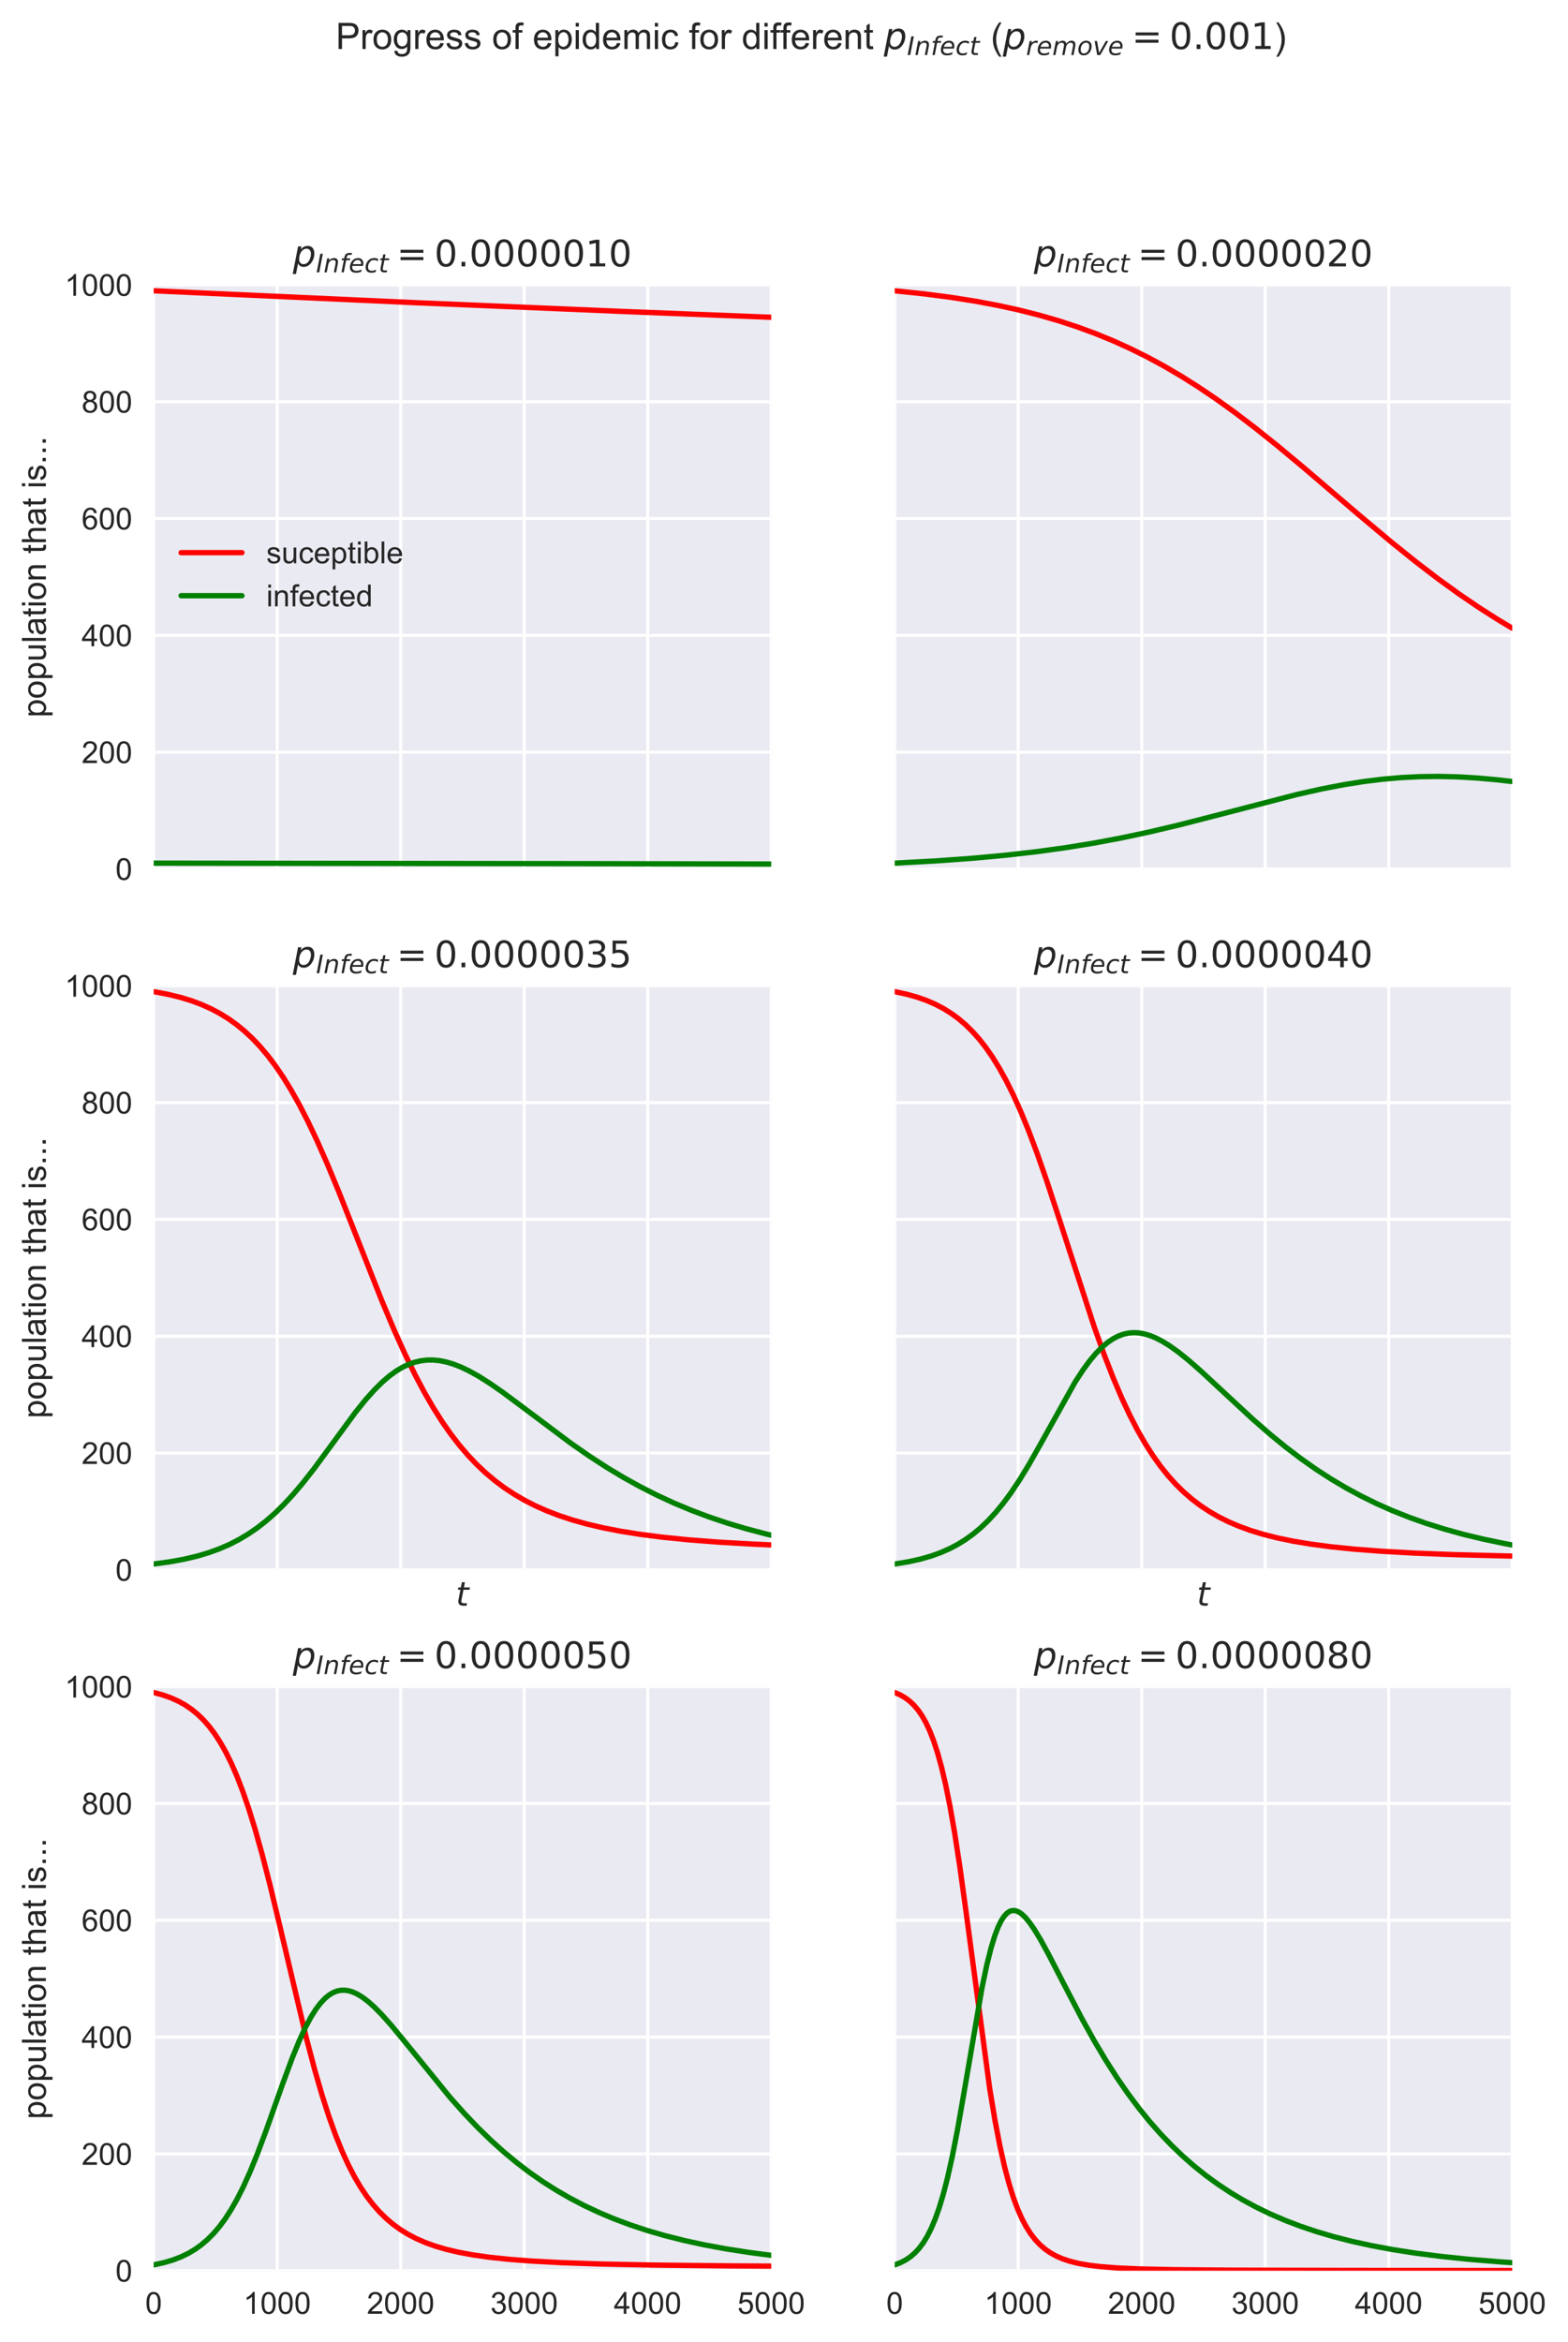 <?xml version="1.0" encoding="utf-8" standalone="no"?>
<!DOCTYPE svg PUBLIC "-//W3C//DTD SVG 1.1//EN"
  "http://www.w3.org/Graphics/SVG/1.1/DTD/svg11.dtd">
<!-- Created with matplotlib (https://matplotlib.org/) -->
<svg height="769.265pt" version="1.1" viewBox="0 0 515.225 769.265" width="515.225pt" xmlns="http://www.w3.org/2000/svg" xmlns:xlink="http://www.w3.org/1999/xlink">
 <defs>
  <style type="text/css">
*{stroke-linecap:butt;stroke-linejoin:round;}
  </style>
 </defs>
 <g id="figure_1">
  <g id="patch_1">
   <path d="M 0 769.265 
L 515.225 769.265 
L 515.225 0 
L 0 0 
z
" style="fill:#ffffff;"/>
  </g>
  <g id="axes_1">
   <g id="patch_2">
    <path d="M 50.504 285.459 
L 253.413 285.459 
L 253.413 93.6 
L 50.504 93.6 
z
" style="fill:#eaeaf2;"/>
   </g>
   <g id="matplotlib.axis_1">
    <g id="xtick_1">
     <g id="line2d_1">
      <path clip-path="url(#p484782df59)" d="M 50.504 285.459 
L 50.504 93.6 
" style="fill:none;stroke:#ffffff;stroke-linecap:round;"/>
     </g>
     <g id="line2d_2"/>
    </g>
    <g id="xtick_2">
     <g id="line2d_3">
      <path clip-path="url(#p484782df59)" d="M 91.085 285.459 
L 91.085 93.6 
" style="fill:none;stroke:#ffffff;stroke-linecap:round;"/>
     </g>
     <g id="line2d_4"/>
    </g>
    <g id="xtick_3">
     <g id="line2d_5">
      <path clip-path="url(#p484782df59)" d="M 131.667 285.459 
L 131.667 93.6 
" style="fill:none;stroke:#ffffff;stroke-linecap:round;"/>
     </g>
     <g id="line2d_6"/>
    </g>
    <g id="xtick_4">
     <g id="line2d_7">
      <path clip-path="url(#p484782df59)" d="M 172.249 285.459 
L 172.249 93.6 
" style="fill:none;stroke:#ffffff;stroke-linecap:round;"/>
     </g>
     <g id="line2d_8"/>
    </g>
    <g id="xtick_5">
     <g id="line2d_9">
      <path clip-path="url(#p484782df59)" d="M 212.831 285.459 
L 212.831 93.6 
" style="fill:none;stroke:#ffffff;stroke-linecap:round;"/>
     </g>
     <g id="line2d_10"/>
    </g>
    <g id="xtick_6">
     <g id="line2d_11">
      <path clip-path="url(#p484782df59)" d="M 253.413 285.459 
L 253.413 93.6 
" style="fill:none;stroke:#ffffff;stroke-linecap:round;"/>
     </g>
     <g id="line2d_12"/>
    </g>
   </g>
   <g id="matplotlib.axis_2">
    <g id="ytick_1">
     <g id="line2d_13">
      <path clip-path="url(#p484782df59)" d="M 50.504 285.459 
L 253.413 285.459 
" style="fill:none;stroke:#ffffff;stroke-linecap:round;"/>
     </g>
     <g id="line2d_14"/>
     <g id="text_1">
      <!-- 0 -->
      <defs>
       <path d="M 4.156 35.297 
Q 4.156 48 6.766 55.734 
Q 9.375 63.484 14.516 67.672 
Q 19.672 71.875 27.484 71.875 
Q 33.25 71.875 37.594 69.547 
Q 41.938 67.234 44.766 62.859 
Q 47.609 58.5 49.219 52.219 
Q 50.828 45.953 50.828 35.297 
Q 50.828 22.703 48.234 14.969 
Q 45.656 7.234 40.5 3 
Q 35.359 -1.219 27.484 -1.219 
Q 17.141 -1.219 11.234 6.203 
Q 4.156 15.141 4.156 35.297 
z
M 13.188 35.297 
Q 13.188 17.672 17.312 11.828 
Q 21.438 6 27.484 6 
Q 33.547 6 37.672 11.859 
Q 41.797 17.719 41.797 35.297 
Q 41.797 52.984 37.672 58.781 
Q 33.547 64.594 27.391 64.594 
Q 21.344 64.594 17.719 59.469 
Q 13.188 52.938 13.188 35.297 
z
" id="ArialMT-48"/>
      </defs>
      <g style="fill:#262626;" transform="translate(37.943 289.038)scale(0.1 -0.1)">
       <use xlink:href="#ArialMT-48"/>
      </g>
     </g>
    </g>
    <g id="ytick_2">
     <g id="line2d_15">
      <path clip-path="url(#p484782df59)" d="M 50.504 247.087 
L 253.413 247.087 
" style="fill:none;stroke:#ffffff;stroke-linecap:round;"/>
     </g>
     <g id="line2d_16"/>
     <g id="text_2">
      <!-- 200 -->
      <defs>
       <path d="M 50.344 8.453 
L 50.344 0 
L 3.031 0 
Q 2.938 3.172 4.047 6.109 
Q 5.859 10.938 9.828 15.625 
Q 13.812 20.312 21.344 26.469 
Q 33.016 36.031 37.109 41.625 
Q 41.219 47.219 41.219 52.203 
Q 41.219 57.422 37.469 61 
Q 33.734 64.594 27.734 64.594 
Q 21.391 64.594 17.578 60.781 
Q 13.766 56.984 13.719 50.25 
L 4.688 51.172 
Q 5.609 61.281 11.656 66.578 
Q 17.719 71.875 27.938 71.875 
Q 38.234 71.875 44.234 66.156 
Q 50.25 60.453 50.25 52 
Q 50.25 47.703 48.484 43.547 
Q 46.734 39.406 42.656 34.812 
Q 38.578 30.219 29.109 22.219 
Q 21.188 15.578 18.938 13.203 
Q 16.703 10.844 15.234 8.453 
z
" id="ArialMT-50"/>
      </defs>
      <g style="fill:#262626;" transform="translate(26.821 250.666)scale(0.1 -0.1)">
       <use xlink:href="#ArialMT-50"/>
       <use x="55.615" xlink:href="#ArialMT-48"/>
       <use x="111.23" xlink:href="#ArialMT-48"/>
      </g>
     </g>
    </g>
    <g id="ytick_3">
     <g id="line2d_17">
      <path clip-path="url(#p484782df59)" d="M 50.504 208.715 
L 253.413 208.715 
" style="fill:none;stroke:#ffffff;stroke-linecap:round;"/>
     </g>
     <g id="line2d_18"/>
     <g id="text_3">
      <!-- 400 -->
      <defs>
       <path d="M 32.328 0 
L 32.328 17.141 
L 1.266 17.141 
L 1.266 25.203 
L 33.938 71.578 
L 41.109 71.578 
L 41.109 25.203 
L 50.781 25.203 
L 50.781 17.141 
L 41.109 17.141 
L 41.109 0 
z
M 32.328 25.203 
L 32.328 57.469 
L 9.906 25.203 
z
" id="ArialMT-52"/>
      </defs>
      <g style="fill:#262626;" transform="translate(26.821 212.294)scale(0.1 -0.1)">
       <use xlink:href="#ArialMT-52"/>
       <use x="55.615" xlink:href="#ArialMT-48"/>
       <use x="111.23" xlink:href="#ArialMT-48"/>
      </g>
     </g>
    </g>
    <g id="ytick_4">
     <g id="line2d_19">
      <path clip-path="url(#p484782df59)" d="M 50.504 170.344 
L 253.413 170.344 
" style="fill:none;stroke:#ffffff;stroke-linecap:round;"/>
     </g>
     <g id="line2d_20"/>
     <g id="text_4">
      <!-- 600 -->
      <defs>
       <path d="M 49.75 54.047 
L 41.016 53.375 
Q 39.844 58.547 37.703 60.891 
Q 34.125 64.656 28.906 64.656 
Q 24.703 64.656 21.531 62.312 
Q 17.391 59.281 14.984 53.469 
Q 12.594 47.656 12.5 36.922 
Q 15.672 41.75 20.266 44.094 
Q 24.859 46.438 29.891 46.438 
Q 38.672 46.438 44.844 39.969 
Q 51.031 33.5 51.031 23.25 
Q 51.031 16.5 48.125 10.719 
Q 45.219 4.938 40.141 1.859 
Q 35.062 -1.219 28.609 -1.219 
Q 17.625 -1.219 10.688 6.859 
Q 3.766 14.938 3.766 33.5 
Q 3.766 54.25 11.422 63.672 
Q 18.109 71.875 29.438 71.875 
Q 37.891 71.875 43.281 67.141 
Q 48.688 62.406 49.75 54.047 
z
M 13.875 23.188 
Q 13.875 18.656 15.797 14.5 
Q 17.719 10.359 21.188 8.172 
Q 24.656 6 28.469 6 
Q 34.031 6 38.031 10.484 
Q 42.047 14.984 42.047 22.703 
Q 42.047 30.125 38.078 34.391 
Q 34.125 38.672 28.125 38.672 
Q 22.172 38.672 18.016 34.391 
Q 13.875 30.125 13.875 23.188 
z
" id="ArialMT-54"/>
      </defs>
      <g style="fill:#262626;" transform="translate(26.821 173.922)scale(0.1 -0.1)">
       <use xlink:href="#ArialMT-54"/>
       <use x="55.615" xlink:href="#ArialMT-48"/>
       <use x="111.23" xlink:href="#ArialMT-48"/>
      </g>
     </g>
    </g>
    <g id="ytick_5">
     <g id="line2d_21">
      <path clip-path="url(#p484782df59)" d="M 50.504 131.972 
L 253.413 131.972 
" style="fill:none;stroke:#ffffff;stroke-linecap:round;"/>
     </g>
     <g id="line2d_22"/>
     <g id="text_5">
      <!-- 800 -->
      <defs>
       <path d="M 17.672 38.812 
Q 12.203 40.828 9.562 44.531 
Q 6.938 48.25 6.938 53.422 
Q 6.938 61.234 12.547 66.547 
Q 18.172 71.875 27.484 71.875 
Q 36.859 71.875 42.578 66.422 
Q 48.297 60.984 48.297 53.172 
Q 48.297 48.188 45.672 44.5 
Q 43.062 40.828 37.75 38.812 
Q 44.344 36.672 47.781 31.875 
Q 51.219 27.094 51.219 20.453 
Q 51.219 11.281 44.719 5.031 
Q 38.234 -1.219 27.641 -1.219 
Q 17.047 -1.219 10.547 5.047 
Q 4.047 11.328 4.047 20.703 
Q 4.047 27.688 7.594 32.391 
Q 11.141 37.109 17.672 38.812 
z
M 15.922 53.719 
Q 15.922 48.641 19.188 45.406 
Q 22.469 42.188 27.688 42.188 
Q 32.766 42.188 36.016 45.375 
Q 39.266 48.578 39.266 53.219 
Q 39.266 58.062 35.906 61.359 
Q 32.562 64.656 27.594 64.656 
Q 22.562 64.656 19.234 61.422 
Q 15.922 58.203 15.922 53.719 
z
M 13.094 20.656 
Q 13.094 16.891 14.875 13.375 
Q 16.656 9.859 20.172 7.922 
Q 23.688 6 27.734 6 
Q 34.031 6 38.125 10.047 
Q 42.234 14.109 42.234 20.359 
Q 42.234 26.703 38.016 30.859 
Q 33.797 35.016 27.438 35.016 
Q 21.234 35.016 17.156 30.906 
Q 13.094 26.812 13.094 20.656 
z
" id="ArialMT-56"/>
      </defs>
      <g style="fill:#262626;" transform="translate(26.821 135.551)scale(0.1 -0.1)">
       <use xlink:href="#ArialMT-56"/>
       <use x="55.615" xlink:href="#ArialMT-48"/>
       <use x="111.23" xlink:href="#ArialMT-48"/>
      </g>
     </g>
    </g>
    <g id="ytick_6">
     <g id="line2d_23">
      <path clip-path="url(#p484782df59)" d="M 50.504 93.6 
L 253.413 93.6 
" style="fill:none;stroke:#ffffff;stroke-linecap:round;"/>
     </g>
     <g id="line2d_24"/>
     <g id="text_6">
      <!-- 1000 -->
      <defs>
       <path d="M 37.25 0 
L 28.469 0 
L 28.469 56 
Q 25.297 52.984 20.141 49.953 
Q 14.984 46.922 10.891 45.406 
L 10.891 53.906 
Q 18.266 57.375 23.781 62.297 
Q 29.297 67.234 31.594 71.875 
L 37.25 71.875 
z
" id="ArialMT-49"/>
      </defs>
      <g style="fill:#262626;" transform="translate(21.26 97.179)scale(0.1 -0.1)">
       <use xlink:href="#ArialMT-49"/>
       <use x="55.615" xlink:href="#ArialMT-48"/>
       <use x="111.23" xlink:href="#ArialMT-48"/>
       <use x="166.846" xlink:href="#ArialMT-48"/>
      </g>
     </g>
    </g>
    <g id="text_7">
     <!-- population that is... -->
     <defs>
      <path d="M 6.594 -19.875 
L 6.594 51.859 
L 14.594 51.859 
L 14.594 45.125 
Q 17.438 49.078 21 51.047 
Q 24.562 53.031 29.641 53.031 
Q 36.281 53.031 41.359 49.609 
Q 46.438 46.188 49.016 39.953 
Q 51.609 33.734 51.609 26.312 
Q 51.609 18.359 48.75 11.984 
Q 45.906 5.609 40.453 2.219 
Q 35.016 -1.172 29 -1.172 
Q 24.609 -1.172 21.109 0.688 
Q 17.625 2.547 15.375 5.375 
L 15.375 -19.875 
z
M 14.547 25.641 
Q 14.547 15.625 18.594 10.844 
Q 22.656 6.062 28.422 6.062 
Q 34.281 6.062 38.453 11.016 
Q 42.625 15.969 42.625 26.375 
Q 42.625 36.281 38.547 41.203 
Q 34.469 46.141 28.812 46.141 
Q 23.188 46.141 18.859 40.891 
Q 14.547 35.641 14.547 25.641 
z
" id="ArialMT-112"/>
      <path d="M 3.328 25.922 
Q 3.328 40.328 11.328 47.266 
Q 18.016 53.031 27.641 53.031 
Q 38.328 53.031 45.109 46.016 
Q 51.906 39.016 51.906 26.656 
Q 51.906 16.656 48.906 10.906 
Q 45.906 5.172 40.156 2 
Q 34.422 -1.172 27.641 -1.172 
Q 16.75 -1.172 10.031 5.812 
Q 3.328 12.797 3.328 25.922 
z
M 12.359 25.922 
Q 12.359 15.969 16.703 11.016 
Q 21.047 6.062 27.641 6.062 
Q 34.188 6.062 38.531 11.031 
Q 42.875 16.016 42.875 26.219 
Q 42.875 35.844 38.5 40.797 
Q 34.125 45.75 27.641 45.75 
Q 21.047 45.75 16.703 40.812 
Q 12.359 35.891 12.359 25.922 
z
" id="ArialMT-111"/>
      <path d="M 40.578 0 
L 40.578 7.625 
Q 34.516 -1.172 24.125 -1.172 
Q 19.531 -1.172 15.547 0.578 
Q 11.578 2.344 9.641 5 
Q 7.719 7.672 6.938 11.531 
Q 6.391 14.109 6.391 19.734 
L 6.391 51.859 
L 15.188 51.859 
L 15.188 23.094 
Q 15.188 16.219 15.719 13.812 
Q 16.547 10.359 19.234 8.375 
Q 21.922 6.391 25.875 6.391 
Q 29.828 6.391 33.297 8.422 
Q 36.766 10.453 38.203 13.938 
Q 39.656 17.438 39.656 24.078 
L 39.656 51.859 
L 48.438 51.859 
L 48.438 0 
z
" id="ArialMT-117"/>
      <path d="M 6.391 0 
L 6.391 71.578 
L 15.188 71.578 
L 15.188 0 
z
" id="ArialMT-108"/>
      <path d="M 40.438 6.391 
Q 35.547 2.25 31.031 0.531 
Q 26.516 -1.172 21.344 -1.172 
Q 12.797 -1.172 8.203 3 
Q 3.609 7.172 3.609 13.672 
Q 3.609 17.484 5.344 20.625 
Q 7.078 23.781 9.891 25.688 
Q 12.703 27.594 16.219 28.562 
Q 18.797 29.25 24.031 29.891 
Q 34.672 31.156 39.703 32.906 
Q 39.75 34.719 39.75 35.203 
Q 39.75 40.578 37.25 42.781 
Q 33.891 45.75 27.25 45.75 
Q 21.047 45.75 18.094 43.578 
Q 15.141 41.406 13.719 35.891 
L 5.125 37.062 
Q 6.297 42.578 8.984 45.969 
Q 11.672 49.359 16.75 51.188 
Q 21.828 53.031 28.516 53.031 
Q 35.156 53.031 39.297 51.469 
Q 43.453 49.906 45.406 47.531 
Q 47.359 45.172 48.141 41.547 
Q 48.578 39.312 48.578 33.453 
L 48.578 21.734 
Q 48.578 9.469 49.141 6.219 
Q 49.703 2.984 51.375 0 
L 42.188 0 
Q 40.828 2.734 40.438 6.391 
z
M 39.703 26.031 
Q 34.906 24.078 25.344 22.703 
Q 19.922 21.922 17.672 20.938 
Q 15.438 19.969 14.203 18.094 
Q 12.984 16.219 12.984 13.922 
Q 12.984 10.406 15.641 8.062 
Q 18.312 5.719 23.438 5.719 
Q 28.516 5.719 32.469 7.938 
Q 36.422 10.156 38.281 14.016 
Q 39.703 17 39.703 22.797 
z
" id="ArialMT-97"/>
      <path d="M 25.781 7.859 
L 27.047 0.094 
Q 23.344 -0.688 20.406 -0.688 
Q 15.625 -0.688 12.984 0.828 
Q 10.359 2.344 9.281 4.812 
Q 8.203 7.281 8.203 15.188 
L 8.203 45.016 
L 1.766 45.016 
L 1.766 51.859 
L 8.203 51.859 
L 8.203 64.703 
L 16.938 69.969 
L 16.938 51.859 
L 25.781 51.859 
L 25.781 45.016 
L 16.938 45.016 
L 16.938 14.703 
Q 16.938 10.938 17.406 9.859 
Q 17.875 8.797 18.922 8.156 
Q 19.969 7.516 21.922 7.516 
Q 23.391 7.516 25.781 7.859 
z
" id="ArialMT-116"/>
      <path d="M 6.641 61.469 
L 6.641 71.578 
L 15.438 71.578 
L 15.438 61.469 
z
M 6.641 0 
L 6.641 51.859 
L 15.438 51.859 
L 15.438 0 
z
" id="ArialMT-105"/>
      <path d="M 6.594 0 
L 6.594 51.859 
L 14.5 51.859 
L 14.5 44.484 
Q 20.219 53.031 31 53.031 
Q 35.688 53.031 39.625 51.344 
Q 43.562 49.656 45.516 46.922 
Q 47.469 44.188 48.25 40.438 
Q 48.734 37.984 48.734 31.891 
L 48.734 0 
L 39.938 0 
L 39.938 31.547 
Q 39.938 36.922 38.906 39.578 
Q 37.891 42.234 35.281 43.812 
Q 32.672 45.406 29.156 45.406 
Q 23.531 45.406 19.453 41.844 
Q 15.375 38.281 15.375 28.328 
L 15.375 0 
z
" id="ArialMT-110"/>
      <path id="ArialMT-32"/>
      <path d="M 6.594 0 
L 6.594 71.578 
L 15.375 71.578 
L 15.375 45.906 
Q 21.531 53.031 30.906 53.031 
Q 36.672 53.031 40.922 50.75 
Q 45.172 48.484 47 44.484 
Q 48.828 40.484 48.828 32.859 
L 48.828 0 
L 40.047 0 
L 40.047 32.859 
Q 40.047 39.453 37.188 42.453 
Q 34.328 45.453 29.109 45.453 
Q 25.203 45.453 21.75 43.422 
Q 18.312 41.406 16.844 37.938 
Q 15.375 34.469 15.375 28.375 
L 15.375 0 
z
" id="ArialMT-104"/>
      <path d="M 3.078 15.484 
L 11.766 16.844 
Q 12.5 11.625 15.844 8.844 
Q 19.188 6.062 25.203 6.062 
Q 31.25 6.062 34.172 8.516 
Q 37.109 10.984 37.109 14.312 
Q 37.109 17.281 34.516 19 
Q 32.719 20.172 25.531 21.969 
Q 15.875 24.422 12.141 26.203 
Q 8.406 27.984 6.469 31.125 
Q 4.547 34.281 4.547 38.094 
Q 4.547 41.547 6.125 44.5 
Q 7.719 47.469 10.453 49.422 
Q 12.5 50.922 16.031 51.969 
Q 19.578 53.031 23.641 53.031 
Q 29.734 53.031 34.344 51.266 
Q 38.969 49.516 41.156 46.5 
Q 43.359 43.5 44.188 38.484 
L 35.594 37.312 
Q 35.016 41.312 32.203 43.547 
Q 29.391 45.797 24.266 45.797 
Q 18.219 45.797 15.625 43.797 
Q 13.031 41.797 13.031 39.109 
Q 13.031 37.406 14.109 36.031 
Q 15.188 34.625 17.484 33.688 
Q 18.797 33.203 25.25 31.453 
Q 34.578 28.953 38.25 27.359 
Q 41.938 25.781 44.031 22.75 
Q 46.141 19.734 46.141 15.234 
Q 46.141 10.844 43.578 6.953 
Q 41.016 3.078 36.172 0.953 
Q 31.344 -1.172 25.25 -1.172 
Q 15.141 -1.172 9.844 3.031 
Q 4.547 7.234 3.078 15.484 
z
" id="ArialMT-115"/>
      <path d="M 9.078 0 
L 9.078 10.016 
L 19.094 10.016 
L 19.094 0 
z
" id="ArialMT-46"/>
     </defs>
     <g style="fill:#262626;" transform="translate(15.074 235.696)rotate(-90)scale(0.11 -0.11)">
      <use xlink:href="#ArialMT-112"/>
      <use x="55.615" xlink:href="#ArialMT-111"/>
      <use x="111.23" xlink:href="#ArialMT-112"/>
      <use x="166.846" xlink:href="#ArialMT-117"/>
      <use x="222.461" xlink:href="#ArialMT-108"/>
      <use x="244.678" xlink:href="#ArialMT-97"/>
      <use x="300.293" xlink:href="#ArialMT-116"/>
      <use x="328.076" xlink:href="#ArialMT-105"/>
      <use x="350.293" xlink:href="#ArialMT-111"/>
      <use x="405.908" xlink:href="#ArialMT-110"/>
      <use x="461.523" xlink:href="#ArialMT-32"/>
      <use x="489.307" xlink:href="#ArialMT-116"/>
      <use x="517.09" xlink:href="#ArialMT-104"/>
      <use x="572.705" xlink:href="#ArialMT-97"/>
      <use x="628.32" xlink:href="#ArialMT-116"/>
      <use x="656.104" xlink:href="#ArialMT-32"/>
      <use x="683.887" xlink:href="#ArialMT-105"/>
      <use x="706.104" xlink:href="#ArialMT-115"/>
      <use x="756.104" xlink:href="#ArialMT-46"/>
      <use x="783.887" xlink:href="#ArialMT-46"/>
      <use x="811.67" xlink:href="#ArialMT-46"/>
     </g>
    </g>
   </g>
   <g id="line2d_25">
    <path clip-path="url(#p484782df59)" d="M 50.504 95.519 
L 136.253 99.421 
L 204.796 102.32 
L 253.372 104.224 
L 253.372 104.224 
" style="fill:none;stroke:#ff0000;stroke-linecap:round;stroke-width:1.75;"/>
   </g>
   <g id="line2d_26">
    <path clip-path="url(#p484782df59)" d="M 50.504 283.54 
L 197.329 283.721 
L 253.372 283.836 
L 253.372 283.836 
" style="fill:none;stroke:#008000;stroke-linecap:round;stroke-width:1.75;"/>
   </g>
   <g id="patch_3">
    <path d="M 50.504 285.459 
L 50.504 93.6 
" style="fill:none;"/>
   </g>
   <g id="patch_4">
    <path d="M 253.413 285.459 
L 253.413 93.6 
" style="fill:none;"/>
   </g>
   <g id="patch_5">
    <path d="M 50.504 285.459 
L 253.413 285.459 
" style="fill:none;"/>
   </g>
   <g id="patch_6">
    <path d="M 50.504 93.6 
L 253.413 93.6 
" style="fill:none;"/>
   </g>
   <g id="text_8">
    <!-- $p_{\mathit{Infect}} = 0.0000010$ -->
    <defs>
     <path d="M 49.609 33.688 
Q 49.609 40.875 46.484 44.672 
Q 43.359 48.484 37.5 48.484 
Q 33.5 48.484 29.859 46.438 
Q 26.219 44.391 23.391 40.484 
Q 20.609 36.625 18.938 31.156 
Q 17.281 25.688 17.281 20.312 
Q 17.281 13.484 20.406 9.797 
Q 23.531 6.109 29.297 6.109 
Q 33.547 6.109 37.188 8.109 
Q 40.828 10.109 43.406 13.922 
Q 46.188 17.922 47.891 23.344 
Q 49.609 28.766 49.609 33.688 
z
M 21.781 46.391 
Q 25.391 51.125 30.297 53.562 
Q 35.203 56 41.219 56 
Q 49.609 56 54.25 50.5 
Q 58.891 45.016 58.891 35.109 
Q 58.891 27 56 19.656 
Q 53.125 12.312 47.703 6.5 
Q 44.094 2.641 39.547 0.609 
Q 35.016 -1.422 29.984 -1.422 
Q 24.172 -1.422 20.219 1 
Q 16.266 3.422 14.312 8.203 
L 8.688 -20.797 
L -0.297 -20.797 
L 14.406 54.688 
L 23.391 54.688 
z
" id="DejaVuSans-Oblique-112"/>
     <path d="M 16.891 72.906 
L 26.812 72.906 
L 12.594 0 
L 2.688 0 
z
" id="DejaVuSans-Oblique-73"/>
     <path d="M 55.719 33.016 
L 49.312 0 
L 40.281 0 
L 46.688 32.672 
Q 47.125 34.969 47.359 36.719 
Q 47.609 38.484 47.609 39.5 
Q 47.609 43.609 45.016 45.891 
Q 42.438 48.188 37.797 48.188 
Q 30.562 48.188 25.344 43.375 
Q 20.125 38.578 18.5 30.328 
L 12.5 0 
L 3.516 0 
L 14.109 54.688 
L 23.094 54.688 
L 21.297 46.094 
Q 25.047 50.828 30.312 53.406 
Q 35.594 56 41.406 56 
Q 48.641 56 52.609 52.094 
Q 56.594 48.188 56.594 41.109 
Q 56.594 39.359 56.375 37.359 
Q 56.156 35.359 55.719 33.016 
z
" id="DejaVuSans-Oblique-110"/>
     <path d="M 47.797 75.984 
L 46.391 68.5 
L 37.797 68.5 
Q 32.906 68.5 30.688 66.578 
Q 28.469 64.656 27.391 59.516 
L 26.422 54.688 
L 41.219 54.688 
L 39.891 47.703 
L 25.094 47.703 
L 15.828 0 
L 6.781 0 
L 16.109 47.703 
L 7.516 47.703 
L 8.797 54.688 
L 17.391 54.688 
L 18.109 58.5 
Q 19.969 68.172 24.625 72.078 
Q 29.297 75.984 39.312 75.984 
z
" id="DejaVuSans-Oblique-102"/>
     <path d="M 48.094 32.234 
Q 48.25 33.016 48.312 33.844 
Q 48.391 34.672 48.391 35.5 
Q 48.391 41.453 44.891 44.922 
Q 41.406 48.391 35.406 48.391 
Q 28.719 48.391 23.578 44.156 
Q 18.453 39.938 15.828 32.172 
z
M 55.906 25.203 
L 14.109 25.203 
Q 13.812 23.344 13.719 22.266 
Q 13.625 21.188 13.625 20.406 
Q 13.625 13.625 17.797 9.906 
Q 21.969 6.203 29.594 6.203 
Q 35.453 6.203 40.672 7.516 
Q 45.906 8.844 50.391 11.375 
L 48.688 2.484 
Q 43.844 0.531 38.688 -0.438 
Q 33.547 -1.422 28.219 -1.422 
Q 16.844 -1.422 10.719 4.016 
Q 4.594 9.469 4.594 19.484 
Q 4.594 28.031 7.641 35.375 
Q 10.688 42.719 16.609 48.484 
Q 20.406 52.094 25.656 54.047 
Q 30.906 56 36.812 56 
Q 46.094 56 51.578 50.438 
Q 57.078 44.875 57.078 35.5 
Q 57.078 33.25 56.781 30.688 
Q 56.5 28.125 55.906 25.203 
z
" id="DejaVuSans-Oblique-101"/>
     <path d="M 53.609 52.594 
L 51.812 43.703 
Q 48.578 46.047 44.938 47.219 
Q 41.312 48.391 37.406 48.391 
Q 33.109 48.391 29.219 46.875 
Q 25.344 45.359 22.703 42.578 
Q 18.5 38.328 16.203 32.609 
Q 13.922 26.906 13.922 20.797 
Q 13.922 13.422 17.609 9.812 
Q 21.297 6.203 28.812 6.203 
Q 32.516 6.203 36.688 7.328 
Q 40.875 8.453 45.406 10.688 
L 43.703 1.812 
Q 39.797 0.203 35.672 -0.609 
Q 31.547 -1.422 27.203 -1.422 
Q 16.312 -1.422 10.453 4.016 
Q 4.594 9.469 4.594 19.578 
Q 4.594 28.078 7.641 35.234 
Q 10.688 42.391 16.703 48.094 
Q 20.797 52 26.312 54 
Q 31.844 56 38.375 56 
Q 42.188 56 45.938 55.141 
Q 49.703 54.297 53.609 52.594 
z
" id="DejaVuSans-Oblique-99"/>
     <path d="M 42.281 54.688 
L 40.922 47.703 
L 23 47.703 
L 17.188 18.016 
Q 16.891 16.359 16.75 15.234 
Q 16.609 14.109 16.609 13.484 
Q 16.609 10.359 18.484 8.938 
Q 20.359 7.516 24.516 7.516 
L 33.594 7.516 
L 32.078 0 
L 23.484 0 
Q 15.484 0 11.547 3.125 
Q 7.625 6.25 7.625 12.594 
Q 7.625 13.719 7.766 15.062 
Q 7.906 16.406 8.203 18.016 
L 14.016 47.703 
L 6.391 47.703 
L 7.812 54.688 
L 15.281 54.688 
L 18.312 70.219 
L 27.297 70.219 
L 24.312 54.688 
z
" id="DejaVuSans-Oblique-116"/>
     <path d="M 10.594 45.406 
L 73.188 45.406 
L 73.188 37.203 
L 10.594 37.203 
z
M 10.594 25.484 
L 73.188 25.484 
L 73.188 17.188 
L 10.594 17.188 
z
" id="DejaVuSans-61"/>
     <path d="M 31.781 66.406 
Q 24.172 66.406 20.328 58.906 
Q 16.5 51.422 16.5 36.375 
Q 16.5 21.391 20.328 13.891 
Q 24.172 6.391 31.781 6.391 
Q 39.453 6.391 43.281 13.891 
Q 47.125 21.391 47.125 36.375 
Q 47.125 51.422 43.281 58.906 
Q 39.453 66.406 31.781 66.406 
z
M 31.781 74.219 
Q 44.047 74.219 50.516 64.516 
Q 56.984 54.828 56.984 36.375 
Q 56.984 17.969 50.516 8.266 
Q 44.047 -1.422 31.781 -1.422 
Q 19.531 -1.422 13.062 8.266 
Q 6.594 17.969 6.594 36.375 
Q 6.594 54.828 13.062 64.516 
Q 19.531 74.219 31.781 74.219 
z
" id="DejaVuSans-48"/>
     <path d="M 10.688 12.406 
L 21 12.406 
L 21 0 
L 10.688 0 
z
" id="DejaVuSans-46"/>
     <path d="M 12.406 8.297 
L 28.516 8.297 
L 28.516 63.922 
L 10.984 60.406 
L 10.984 69.391 
L 28.422 72.906 
L 38.281 72.906 
L 38.281 8.297 
L 54.391 8.297 
L 54.391 0 
L 12.406 0 
z
" id="DejaVuSans-49"/>
    </defs>
    <g style="fill:#262626;" transform="translate(96.218 87.6)scale(0.12 -0.12)">
     <use transform="translate(0 0.781)" xlink:href="#DejaVuSans-Oblique-112"/>
     <use transform="translate(63.477 -15.625)scale(0.7)" xlink:href="#DejaVuSans-Oblique-73"/>
     <use transform="translate(84.121 -15.625)scale(0.7)" xlink:href="#DejaVuSans-Oblique-110"/>
     <use transform="translate(128.486 -15.625)scale(0.7)" xlink:href="#DejaVuSans-Oblique-102"/>
     <use transform="translate(153.13 -15.625)scale(0.7)" xlink:href="#DejaVuSans-Oblique-101"/>
     <use transform="translate(196.196 -15.625)scale(0.7)" xlink:href="#DejaVuSans-Oblique-99"/>
     <use transform="translate(234.683 -15.625)scale(0.7)" xlink:href="#DejaVuSans-Oblique-116"/>
     <use transform="translate(284.346 0.781)" xlink:href="#DejaVuSans-61"/>
     <use transform="translate(387.617 0.781)" xlink:href="#DejaVuSans-48"/>
     <use transform="translate(451.24 0.781)" xlink:href="#DejaVuSans-46"/>
     <use transform="translate(483.027 0.781)" xlink:href="#DejaVuSans-48"/>
     <use transform="translate(546.65 0.781)" xlink:href="#DejaVuSans-48"/>
     <use transform="translate(610.273 0.781)" xlink:href="#DejaVuSans-48"/>
     <use transform="translate(673.896 0.781)" xlink:href="#DejaVuSans-48"/>
     <use transform="translate(737.52 0.781)" xlink:href="#DejaVuSans-48"/>
     <use transform="translate(801.143 0.781)" xlink:href="#DejaVuSans-49"/>
     <use transform="translate(864.766 0.781)" xlink:href="#DejaVuSans-48"/>
    </g>
   </g>
   <g id="legend_1">
    <g id="line2d_27">
     <path d="M 59.504 181.542 
L 79.504 181.542 
" style="fill:none;stroke:#ff0000;stroke-linecap:round;stroke-width:1.75;"/>
    </g>
    <g id="line2d_28"/>
    <g id="text_9">
     <!-- suceptible -->
     <defs>
      <path d="M 40.438 19 
L 49.078 17.875 
Q 47.656 8.938 41.812 3.875 
Q 35.984 -1.172 27.484 -1.172 
Q 16.844 -1.172 10.375 5.781 
Q 3.906 12.75 3.906 25.734 
Q 3.906 34.125 6.688 40.422 
Q 9.469 46.734 15.156 49.875 
Q 20.844 53.031 27.547 53.031 
Q 35.984 53.031 41.359 48.75 
Q 46.734 44.484 48.25 36.625 
L 39.703 35.297 
Q 38.484 40.531 35.375 43.156 
Q 32.281 45.797 27.875 45.797 
Q 21.234 45.797 17.078 41.031 
Q 12.938 36.281 12.938 25.984 
Q 12.938 15.531 16.938 10.797 
Q 20.953 6.062 27.391 6.062 
Q 32.562 6.062 36.031 9.234 
Q 39.5 12.406 40.438 19 
z
" id="ArialMT-99"/>
      <path d="M 42.094 16.703 
L 51.172 15.578 
Q 49.031 7.625 43.219 3.219 
Q 37.406 -1.172 28.375 -1.172 
Q 17 -1.172 10.328 5.828 
Q 3.656 12.844 3.656 25.484 
Q 3.656 38.578 10.391 45.797 
Q 17.141 53.031 27.875 53.031 
Q 38.281 53.031 44.875 45.953 
Q 51.469 38.875 51.469 26.031 
Q 51.469 25.25 51.422 23.688 
L 12.75 23.688 
Q 13.234 15.141 17.578 10.594 
Q 21.922 6.062 28.422 6.062 
Q 33.25 6.062 36.672 8.594 
Q 40.094 11.141 42.094 16.703 
z
M 13.234 30.906 
L 42.188 30.906 
Q 41.609 37.453 38.875 40.719 
Q 34.672 45.797 27.984 45.797 
Q 21.922 45.797 17.797 41.75 
Q 13.672 37.703 13.234 30.906 
z
" id="ArialMT-101"/>
      <path d="M 14.703 0 
L 6.547 0 
L 6.547 71.578 
L 15.328 71.578 
L 15.328 46.047 
Q 20.906 53.031 29.547 53.031 
Q 34.328 53.031 38.594 51.094 
Q 42.875 49.172 45.625 45.672 
Q 48.391 42.188 49.953 37.25 
Q 51.516 32.328 51.516 26.703 
Q 51.516 13.375 44.922 6.094 
Q 38.328 -1.172 29.109 -1.172 
Q 19.922 -1.172 14.703 6.5 
z
M 14.594 26.312 
Q 14.594 17 17.141 12.844 
Q 21.297 6.062 28.375 6.062 
Q 34.125 6.062 38.328 11.062 
Q 42.531 16.062 42.531 25.984 
Q 42.531 36.141 38.5 40.969 
Q 34.469 45.797 28.766 45.797 
Q 23 45.797 18.797 40.797 
Q 14.594 35.797 14.594 26.312 
z
" id="ArialMT-98"/>
     </defs>
     <g style="fill:#262626;" transform="translate(87.504 185.042)scale(0.1 -0.1)">
      <use xlink:href="#ArialMT-115"/>
      <use x="50" xlink:href="#ArialMT-117"/>
      <use x="105.615" xlink:href="#ArialMT-99"/>
      <use x="155.615" xlink:href="#ArialMT-101"/>
      <use x="211.23" xlink:href="#ArialMT-112"/>
      <use x="266.846" xlink:href="#ArialMT-116"/>
      <use x="294.629" xlink:href="#ArialMT-105"/>
      <use x="316.846" xlink:href="#ArialMT-98"/>
      <use x="372.461" xlink:href="#ArialMT-108"/>
      <use x="394.678" xlink:href="#ArialMT-101"/>
     </g>
    </g>
    <g id="line2d_29">
     <path d="M 59.504 195.687 
L 79.504 195.687 
" style="fill:none;stroke:#008000;stroke-linecap:round;stroke-width:1.75;"/>
    </g>
    <g id="line2d_30"/>
    <g id="text_10">
     <!-- infected -->
     <defs>
      <path d="M 8.688 0 
L 8.688 45.016 
L 0.922 45.016 
L 0.922 51.859 
L 8.688 51.859 
L 8.688 57.375 
Q 8.688 62.594 9.625 65.141 
Q 10.891 68.562 14.078 70.672 
Q 17.281 72.797 23.047 72.797 
Q 26.766 72.797 31.25 71.922 
L 29.938 64.266 
Q 27.203 64.75 24.75 64.75 
Q 20.75 64.75 19.094 63.031 
Q 17.438 61.328 17.438 56.641 
L 17.438 51.859 
L 27.547 51.859 
L 27.547 45.016 
L 17.438 45.016 
L 17.438 0 
z
" id="ArialMT-102"/>
      <path d="M 40.234 0 
L 40.234 6.547 
Q 35.297 -1.172 25.734 -1.172 
Q 19.531 -1.172 14.328 2.25 
Q 9.125 5.672 6.266 11.797 
Q 3.422 17.922 3.422 25.875 
Q 3.422 33.641 6 39.969 
Q 8.594 46.297 13.766 49.656 
Q 18.953 53.031 25.344 53.031 
Q 30.031 53.031 33.688 51.047 
Q 37.359 49.078 39.656 45.906 
L 39.656 71.578 
L 48.391 71.578 
L 48.391 0 
z
M 12.453 25.875 
Q 12.453 15.922 16.641 10.984 
Q 20.844 6.062 26.562 6.062 
Q 32.328 6.062 36.344 10.766 
Q 40.375 15.484 40.375 25.141 
Q 40.375 35.797 36.266 40.766 
Q 32.172 45.75 26.172 45.75 
Q 20.312 45.75 16.375 40.969 
Q 12.453 36.188 12.453 25.875 
z
" id="ArialMT-100"/>
     </defs>
     <g style="fill:#262626;" transform="translate(87.504 199.187)scale(0.1 -0.1)">
      <use xlink:href="#ArialMT-105"/>
      <use x="22.217" xlink:href="#ArialMT-110"/>
      <use x="77.832" xlink:href="#ArialMT-102"/>
      <use x="105.615" xlink:href="#ArialMT-101"/>
      <use x="161.23" xlink:href="#ArialMT-99"/>
      <use x="211.23" xlink:href="#ArialMT-116"/>
      <use x="239.014" xlink:href="#ArialMT-101"/>
      <use x="294.629" xlink:href="#ArialMT-100"/>
     </g>
    </g>
   </g>
  </g>
  <g id="axes_2">
   <g id="patch_7">
    <path d="M 293.995 285.459 
L 496.904 285.459 
L 496.904 93.6 
L 293.995 93.6 
z
" style="fill:#eaeaf2;"/>
   </g>
   <g id="matplotlib.axis_3">
    <g id="xtick_7">
     <g id="line2d_31">
      <path clip-path="url(#p810fea9fab)" d="M 293.995 285.459 
L 293.995 93.6 
" style="fill:none;stroke:#ffffff;stroke-linecap:round;"/>
     </g>
     <g id="line2d_32"/>
    </g>
    <g id="xtick_8">
     <g id="line2d_33">
      <path clip-path="url(#p810fea9fab)" d="M 334.576 285.459 
L 334.576 93.6 
" style="fill:none;stroke:#ffffff;stroke-linecap:round;"/>
     </g>
     <g id="line2d_34"/>
    </g>
    <g id="xtick_9">
     <g id="line2d_35">
      <path clip-path="url(#p810fea9fab)" d="M 375.158 285.459 
L 375.158 93.6 
" style="fill:none;stroke:#ffffff;stroke-linecap:round;"/>
     </g>
     <g id="line2d_36"/>
    </g>
    <g id="xtick_10">
     <g id="line2d_37">
      <path clip-path="url(#p810fea9fab)" d="M 415.74 285.459 
L 415.74 93.6 
" style="fill:none;stroke:#ffffff;stroke-linecap:round;"/>
     </g>
     <g id="line2d_38"/>
    </g>
    <g id="xtick_11">
     <g id="line2d_39">
      <path clip-path="url(#p810fea9fab)" d="M 456.322 285.459 
L 456.322 93.6 
" style="fill:none;stroke:#ffffff;stroke-linecap:round;"/>
     </g>
     <g id="line2d_40"/>
    </g>
    <g id="xtick_12">
     <g id="line2d_41">
      <path clip-path="url(#p810fea9fab)" d="M 496.904 285.459 
L 496.904 93.6 
" style="fill:none;stroke:#ffffff;stroke-linecap:round;"/>
     </g>
     <g id="line2d_42"/>
    </g>
   </g>
   <g id="matplotlib.axis_4">
    <g id="ytick_7">
     <g id="line2d_43">
      <path clip-path="url(#p810fea9fab)" d="M 293.995 285.459 
L 496.904 285.459 
" style="fill:none;stroke:#ffffff;stroke-linecap:round;"/>
     </g>
     <g id="line2d_44"/>
    </g>
    <g id="ytick_8">
     <g id="line2d_45">
      <path clip-path="url(#p810fea9fab)" d="M 293.995 247.087 
L 496.904 247.087 
" style="fill:none;stroke:#ffffff;stroke-linecap:round;"/>
     </g>
     <g id="line2d_46"/>
    </g>
    <g id="ytick_9">
     <g id="line2d_47">
      <path clip-path="url(#p810fea9fab)" d="M 293.995 208.715 
L 496.904 208.715 
" style="fill:none;stroke:#ffffff;stroke-linecap:round;"/>
     </g>
     <g id="line2d_48"/>
    </g>
    <g id="ytick_10">
     <g id="line2d_49">
      <path clip-path="url(#p810fea9fab)" d="M 293.995 170.344 
L 496.904 170.344 
" style="fill:none;stroke:#ffffff;stroke-linecap:round;"/>
     </g>
     <g id="line2d_50"/>
    </g>
    <g id="ytick_11">
     <g id="line2d_51">
      <path clip-path="url(#p810fea9fab)" d="M 293.995 131.972 
L 496.904 131.972 
" style="fill:none;stroke:#ffffff;stroke-linecap:round;"/>
     </g>
     <g id="line2d_52"/>
    </g>
    <g id="ytick_12">
     <g id="line2d_53">
      <path clip-path="url(#p810fea9fab)" d="M 293.995 93.6 
L 496.904 93.6 
" style="fill:none;stroke:#ffffff;stroke-linecap:round;"/>
     </g>
     <g id="line2d_54"/>
    </g>
   </g>
   <g id="line2d_55">
    <path clip-path="url(#p810fea9fab)" d="M 293.995 95.519 
L 303.694 96.538 
L 312.459 97.679 
L 320.494 98.946 
L 327.961 100.346 
L 334.982 101.887 
L 341.597 103.565 
L 347.928 105.399 
L 354.015 107.394 
L 359.899 109.557 
L 365.621 111.896 
L 371.262 114.443 
L 376.863 117.216 
L 382.422 120.219 
L 388.023 123.495 
L 393.745 127.103 
L 399.629 131.078 
L 405.797 135.516 
L 412.412 140.554 
L 419.798 146.466 
L 428.726 153.912 
L 446.298 168.947 
L 457.174 178.068 
L 465.331 184.624 
L 472.555 190.15 
L 479.291 195.027 
L 485.744 199.425 
L 491.993 203.417 
L 496.863 206.343 
L 496.863 206.343 
" style="fill:none;stroke:#ff0000;stroke-linecap:round;stroke-width:1.75;"/>
   </g>
   <g id="line2d_56">
    <path clip-path="url(#p810fea9fab)" d="M 293.995 283.54 
L 307.711 282.794 
L 319.764 281.92 
L 330.64 280.913 
L 340.704 279.76 
L 350.2 278.45 
L 359.331 276.967 
L 368.34 275.279 
L 377.512 273.334 
L 387.333 271.019 
L 399.101 268.004 
L 426.129 260.99 
L 434.367 259.146 
L 441.509 257.772 
L 448.084 256.73 
L 454.333 255.961 
L 460.421 255.434 
L 466.467 255.134 
L 472.555 255.053 
L 478.804 255.194 
L 485.297 255.565 
L 492.196 256.184 
L 496.863 256.72 
L 496.863 256.72 
" style="fill:none;stroke:#008000;stroke-linecap:round;stroke-width:1.75;"/>
   </g>
   <g id="patch_8">
    <path d="M 293.995 285.459 
L 293.995 93.6 
" style="fill:none;"/>
   </g>
   <g id="patch_9">
    <path d="M 496.904 285.459 
L 496.904 93.6 
" style="fill:none;"/>
   </g>
   <g id="patch_10">
    <path d="M 293.995 285.459 
L 496.904 285.459 
" style="fill:none;"/>
   </g>
   <g id="patch_11">
    <path d="M 293.995 93.6 
L 496.904 93.6 
" style="fill:none;"/>
   </g>
   <g id="text_11">
    <!-- $p_{\mathit{Infect}} = 0.0000020$ -->
    <defs>
     <path d="M 19.188 8.297 
L 53.609 8.297 
L 53.609 0 
L 7.328 0 
L 7.328 8.297 
Q 12.938 14.109 22.625 23.891 
Q 32.328 33.688 34.812 36.531 
Q 39.547 41.844 41.422 45.531 
Q 43.312 49.219 43.312 52.781 
Q 43.312 58.594 39.234 62.25 
Q 35.156 65.922 28.609 65.922 
Q 23.969 65.922 18.812 64.312 
Q 13.672 62.703 7.812 59.422 
L 7.812 69.391 
Q 13.766 71.781 18.938 73 
Q 24.125 74.219 28.422 74.219 
Q 39.75 74.219 46.484 68.547 
Q 53.219 62.891 53.219 53.422 
Q 53.219 48.922 51.531 44.891 
Q 49.859 40.875 45.406 35.406 
Q 44.188 33.984 37.641 27.219 
Q 31.109 20.453 19.188 8.297 
z
" id="DejaVuSans-50"/>
    </defs>
    <g style="fill:#262626;" transform="translate(339.709 87.6)scale(0.12 -0.12)">
     <use transform="translate(0 0.781)" xlink:href="#DejaVuSans-Oblique-112"/>
     <use transform="translate(63.477 -15.625)scale(0.7)" xlink:href="#DejaVuSans-Oblique-73"/>
     <use transform="translate(84.121 -15.625)scale(0.7)" xlink:href="#DejaVuSans-Oblique-110"/>
     <use transform="translate(128.486 -15.625)scale(0.7)" xlink:href="#DejaVuSans-Oblique-102"/>
     <use transform="translate(153.13 -15.625)scale(0.7)" xlink:href="#DejaVuSans-Oblique-101"/>
     <use transform="translate(196.196 -15.625)scale(0.7)" xlink:href="#DejaVuSans-Oblique-99"/>
     <use transform="translate(234.683 -15.625)scale(0.7)" xlink:href="#DejaVuSans-Oblique-116"/>
     <use transform="translate(284.346 0.781)" xlink:href="#DejaVuSans-61"/>
     <use transform="translate(387.617 0.781)" xlink:href="#DejaVuSans-48"/>
     <use transform="translate(451.24 0.781)" xlink:href="#DejaVuSans-46"/>
     <use transform="translate(483.027 0.781)" xlink:href="#DejaVuSans-48"/>
     <use transform="translate(546.65 0.781)" xlink:href="#DejaVuSans-48"/>
     <use transform="translate(610.273 0.781)" xlink:href="#DejaVuSans-48"/>
     <use transform="translate(673.896 0.781)" xlink:href="#DejaVuSans-48"/>
     <use transform="translate(737.52 0.781)" xlink:href="#DejaVuSans-48"/>
     <use transform="translate(801.143 0.781)" xlink:href="#DejaVuSans-50"/>
     <use transform="translate(864.766 0.781)" xlink:href="#DejaVuSans-48"/>
    </g>
   </g>
  </g>
  <g id="axes_3">
   <g id="patch_12">
    <path d="M 50.504 515.689 
L 253.413 515.689 
L 253.413 323.831 
L 50.504 323.831 
z
" style="fill:#eaeaf2;"/>
   </g>
   <g id="matplotlib.axis_5">
    <g id="xtick_13">
     <g id="line2d_57">
      <path clip-path="url(#pebb23c52c4)" d="M 50.504 515.689 
L 50.504 323.831 
" style="fill:none;stroke:#ffffff;stroke-linecap:round;"/>
     </g>
     <g id="line2d_58"/>
    </g>
    <g id="xtick_14">
     <g id="line2d_59">
      <path clip-path="url(#pebb23c52c4)" d="M 91.085 515.689 
L 91.085 323.831 
" style="fill:none;stroke:#ffffff;stroke-linecap:round;"/>
     </g>
     <g id="line2d_60"/>
    </g>
    <g id="xtick_15">
     <g id="line2d_61">
      <path clip-path="url(#pebb23c52c4)" d="M 131.667 515.689 
L 131.667 323.831 
" style="fill:none;stroke:#ffffff;stroke-linecap:round;"/>
     </g>
     <g id="line2d_62"/>
    </g>
    <g id="xtick_16">
     <g id="line2d_63">
      <path clip-path="url(#pebb23c52c4)" d="M 172.249 515.689 
L 172.249 323.831 
" style="fill:none;stroke:#ffffff;stroke-linecap:round;"/>
     </g>
     <g id="line2d_64"/>
    </g>
    <g id="xtick_17">
     <g id="line2d_65">
      <path clip-path="url(#pebb23c52c4)" d="M 212.831 515.689 
L 212.831 323.831 
" style="fill:none;stroke:#ffffff;stroke-linecap:round;"/>
     </g>
     <g id="line2d_66"/>
    </g>
    <g id="xtick_18">
     <g id="line2d_67">
      <path clip-path="url(#pebb23c52c4)" d="M 253.413 515.689 
L 253.413 323.831 
" style="fill:none;stroke:#ffffff;stroke-linecap:round;"/>
     </g>
     <g id="line2d_68"/>
    </g>
    <g id="text_12">
     <!-- $t$ -->
     <g style="fill:#262626;" transform="translate(149.758 527.563)scale(0.11 -0.11)">
      <use transform="translate(0 0.781)" xlink:href="#DejaVuSans-Oblique-116"/>
     </g>
    </g>
   </g>
   <g id="matplotlib.axis_6">
    <g id="ytick_13">
     <g id="line2d_69">
      <path clip-path="url(#pebb23c52c4)" d="M 50.504 515.689 
L 253.413 515.689 
" style="fill:none;stroke:#ffffff;stroke-linecap:round;"/>
     </g>
     <g id="line2d_70"/>
     <g id="text_13">
      <!-- 0 -->
      <g style="fill:#262626;" transform="translate(37.943 519.268)scale(0.1 -0.1)">
       <use xlink:href="#ArialMT-48"/>
      </g>
     </g>
    </g>
    <g id="ytick_14">
     <g id="line2d_71">
      <path clip-path="url(#pebb23c52c4)" d="M 50.504 477.318 
L 253.413 477.318 
" style="fill:none;stroke:#ffffff;stroke-linecap:round;"/>
     </g>
     <g id="line2d_72"/>
     <g id="text_14">
      <!-- 200 -->
      <g style="fill:#262626;" transform="translate(26.821 480.897)scale(0.1 -0.1)">
       <use xlink:href="#ArialMT-50"/>
       <use x="55.615" xlink:href="#ArialMT-48"/>
       <use x="111.23" xlink:href="#ArialMT-48"/>
      </g>
     </g>
    </g>
    <g id="ytick_15">
     <g id="line2d_73">
      <path clip-path="url(#pebb23c52c4)" d="M 50.504 438.946 
L 253.413 438.946 
" style="fill:none;stroke:#ffffff;stroke-linecap:round;"/>
     </g>
     <g id="line2d_74"/>
     <g id="text_15">
      <!-- 400 -->
      <g style="fill:#262626;" transform="translate(26.821 442.525)scale(0.1 -0.1)">
       <use xlink:href="#ArialMT-52"/>
       <use x="55.615" xlink:href="#ArialMT-48"/>
       <use x="111.23" xlink:href="#ArialMT-48"/>
      </g>
     </g>
    </g>
    <g id="ytick_16">
     <g id="line2d_75">
      <path clip-path="url(#pebb23c52c4)" d="M 50.504 400.574 
L 253.413 400.574 
" style="fill:none;stroke:#ffffff;stroke-linecap:round;"/>
     </g>
     <g id="line2d_76"/>
     <g id="text_16">
      <!-- 600 -->
      <g style="fill:#262626;" transform="translate(26.821 404.153)scale(0.1 -0.1)">
       <use xlink:href="#ArialMT-54"/>
       <use x="55.615" xlink:href="#ArialMT-48"/>
       <use x="111.23" xlink:href="#ArialMT-48"/>
      </g>
     </g>
    </g>
    <g id="ytick_17">
     <g id="line2d_77">
      <path clip-path="url(#pebb23c52c4)" d="M 50.504 362.202 
L 253.413 362.202 
" style="fill:none;stroke:#ffffff;stroke-linecap:round;"/>
     </g>
     <g id="line2d_78"/>
     <g id="text_17">
      <!-- 800 -->
      <g style="fill:#262626;" transform="translate(26.821 365.781)scale(0.1 -0.1)">
       <use xlink:href="#ArialMT-56"/>
       <use x="55.615" xlink:href="#ArialMT-48"/>
       <use x="111.23" xlink:href="#ArialMT-48"/>
      </g>
     </g>
    </g>
    <g id="ytick_18">
     <g id="line2d_79">
      <path clip-path="url(#pebb23c52c4)" d="M 50.504 323.831 
L 253.413 323.831 
" style="fill:none;stroke:#ffffff;stroke-linecap:round;"/>
     </g>
     <g id="line2d_80"/>
     <g id="text_18">
      <!-- 1000 -->
      <g style="fill:#262626;" transform="translate(21.26 327.409)scale(0.1 -0.1)">
       <use xlink:href="#ArialMT-49"/>
       <use x="55.615" xlink:href="#ArialMT-48"/>
       <use x="111.23" xlink:href="#ArialMT-48"/>
       <use x="166.846" xlink:href="#ArialMT-48"/>
      </g>
     </g>
    </g>
    <g id="text_19">
     <!-- population that is... -->
     <g style="fill:#262626;" transform="translate(15.074 465.926)rotate(-90)scale(0.11 -0.11)">
      <use xlink:href="#ArialMT-112"/>
      <use x="55.615" xlink:href="#ArialMT-111"/>
      <use x="111.23" xlink:href="#ArialMT-112"/>
      <use x="166.846" xlink:href="#ArialMT-117"/>
      <use x="222.461" xlink:href="#ArialMT-108"/>
      <use x="244.678" xlink:href="#ArialMT-97"/>
      <use x="300.293" xlink:href="#ArialMT-116"/>
      <use x="328.076" xlink:href="#ArialMT-105"/>
      <use x="350.293" xlink:href="#ArialMT-111"/>
      <use x="405.908" xlink:href="#ArialMT-110"/>
      <use x="461.523" xlink:href="#ArialMT-32"/>
      <use x="489.307" xlink:href="#ArialMT-116"/>
      <use x="517.09" xlink:href="#ArialMT-104"/>
      <use x="572.705" xlink:href="#ArialMT-97"/>
      <use x="628.32" xlink:href="#ArialMT-116"/>
      <use x="656.104" xlink:href="#ArialMT-32"/>
      <use x="683.887" xlink:href="#ArialMT-105"/>
      <use x="706.104" xlink:href="#ArialMT-115"/>
      <use x="756.104" xlink:href="#ArialMT-46"/>
      <use x="783.887" xlink:href="#ArialMT-46"/>
      <use x="811.67" xlink:href="#ArialMT-46"/>
     </g>
    </g>
   </g>
   <g id="line2d_81">
    <path clip-path="url(#pebb23c52c4)" d="M 50.504 325.749 
L 55.089 326.612 
L 59.148 327.597 
L 62.84 328.721 
L 66.209 329.977 
L 69.334 331.376 
L 72.296 332.947 
L 75.096 334.683 
L 77.775 336.602 
L 80.372 338.734 
L 82.928 341.121 
L 85.445 343.774 
L 87.961 346.753 
L 90.477 350.08 
L 93.033 353.834 
L 95.631 358.045 
L 98.35 362.888 
L 101.19 368.415 
L 104.234 374.839 
L 107.562 382.396 
L 111.457 391.814 
L 116.936 405.702 
L 125.458 427.277 
L 129.557 437.012 
L 133.088 444.839 
L 136.334 451.503 
L 139.378 457.255 
L 142.34 462.382 
L 145.222 466.93 
L 148.062 471.003 
L 150.903 474.691 
L 153.744 478.018 
L 156.625 481.052 
L 159.547 483.809 
L 162.55 486.339 
L 165.675 488.679 
L 168.921 490.829 
L 172.29 492.793 
L 175.861 494.618 
L 179.635 496.296 
L 183.693 497.856 
L 188.076 499.299 
L 192.865 500.638 
L 198.1 501.867 
L 203.903 502.997 
L 210.396 504.03 
L 217.741 504.97 
L 226.182 505.819 
L 235.963 506.575 
L 247.528 507.239 
L 253.372 507.504 
L 253.372 507.504 
" style="fill:none;stroke:#ff0000;stroke-linecap:round;stroke-width:1.75;"/>
   </g>
   <g id="line2d_82">
    <path clip-path="url(#pebb23c52c4)" d="M 50.504 513.771 
L 55.901 513.031 
L 60.608 512.164 
L 64.788 511.171 
L 68.603 510.038 
L 72.093 508.772 
L 75.38 507.345 
L 78.505 505.747 
L 81.508 503.962 
L 84.43 501.967 
L 87.311 499.732 
L 90.233 497.179 
L 93.196 494.29 
L 96.28 490.963 
L 99.567 487.081 
L 103.26 482.364 
L 108.089 475.804 
L 116.774 463.968 
L 120.183 459.743 
L 123.023 456.566 
L 125.58 454.034 
L 127.934 452.012 
L 130.125 450.416 
L 132.235 449.151 
L 134.264 448.189 
L 136.253 447.487 
L 138.241 447.02 
L 140.23 446.779 
L 142.259 446.755 
L 144.369 446.954 
L 146.561 447.385 
L 148.915 448.079 
L 151.431 449.056 
L 154.19 450.37 
L 157.274 452.089 
L 160.846 454.342 
L 165.188 457.355 
L 171.235 461.845 
L 187.589 474.11 
L 193.798 478.417 
L 199.52 482.119 
L 205.039 485.429 
L 210.477 488.433 
L 215.956 491.205 
L 221.475 493.749 
L 227.116 496.105 
L 232.919 498.287 
L 238.925 500.307 
L 245.215 502.187 
L 251.789 503.918 
L 253.372 504.302 
L 253.372 504.302 
" style="fill:none;stroke:#008000;stroke-linecap:round;stroke-width:1.75;"/>
   </g>
   <g id="patch_13">
    <path d="M 50.504 515.689 
L 50.504 323.831 
" style="fill:none;"/>
   </g>
   <g id="patch_14">
    <path d="M 253.413 515.689 
L 253.413 323.831 
" style="fill:none;"/>
   </g>
   <g id="patch_15">
    <path d="M 50.504 515.689 
L 253.413 515.689 
" style="fill:none;"/>
   </g>
   <g id="patch_16">
    <path d="M 50.504 323.831 
L 253.413 323.831 
" style="fill:none;"/>
   </g>
   <g id="text_20">
    <!-- $p_{\mathit{Infect}} = 0.0000035$ -->
    <defs>
     <path d="M 40.578 39.312 
Q 47.656 37.797 51.625 33 
Q 55.609 28.219 55.609 21.188 
Q 55.609 10.406 48.188 4.484 
Q 40.766 -1.422 27.094 -1.422 
Q 22.516 -1.422 17.656 -0.516 
Q 12.797 0.391 7.625 2.203 
L 7.625 11.719 
Q 11.719 9.328 16.594 8.109 
Q 21.484 6.891 26.812 6.891 
Q 36.078 6.891 40.938 10.547 
Q 45.797 14.203 45.797 21.188 
Q 45.797 27.641 41.281 31.266 
Q 36.766 34.906 28.719 34.906 
L 20.219 34.906 
L 20.219 43.016 
L 29.109 43.016 
Q 36.375 43.016 40.234 45.922 
Q 44.094 48.828 44.094 54.297 
Q 44.094 59.906 40.109 62.906 
Q 36.141 65.922 28.719 65.922 
Q 24.656 65.922 20.016 65.031 
Q 15.375 64.156 9.812 62.312 
L 9.812 71.094 
Q 15.438 72.656 20.344 73.438 
Q 25.25 74.219 29.594 74.219 
Q 40.828 74.219 47.359 69.109 
Q 53.906 64.016 53.906 55.328 
Q 53.906 49.266 50.438 45.094 
Q 46.969 40.922 40.578 39.312 
z
" id="DejaVuSans-51"/>
     <path d="M 10.797 72.906 
L 49.516 72.906 
L 49.516 64.594 
L 19.828 64.594 
L 19.828 46.734 
Q 21.969 47.469 24.109 47.828 
Q 26.266 48.188 28.422 48.188 
Q 40.625 48.188 47.75 41.5 
Q 54.891 34.812 54.891 23.391 
Q 54.891 11.625 47.562 5.094 
Q 40.234 -1.422 26.906 -1.422 
Q 22.312 -1.422 17.547 -0.641 
Q 12.797 0.141 7.719 1.703 
L 7.719 11.625 
Q 12.109 9.234 16.797 8.062 
Q 21.484 6.891 26.703 6.891 
Q 35.156 6.891 40.078 11.328 
Q 45.016 15.766 45.016 23.391 
Q 45.016 31 40.078 35.438 
Q 35.156 39.891 26.703 39.891 
Q 22.75 39.891 18.812 39.016 
Q 14.891 38.141 10.797 36.281 
z
" id="DejaVuSans-53"/>
    </defs>
    <g style="fill:#262626;" transform="translate(96.218 317.831)scale(0.12 -0.12)">
     <use transform="translate(0 0.781)" xlink:href="#DejaVuSans-Oblique-112"/>
     <use transform="translate(63.477 -15.625)scale(0.7)" xlink:href="#DejaVuSans-Oblique-73"/>
     <use transform="translate(84.121 -15.625)scale(0.7)" xlink:href="#DejaVuSans-Oblique-110"/>
     <use transform="translate(128.486 -15.625)scale(0.7)" xlink:href="#DejaVuSans-Oblique-102"/>
     <use transform="translate(153.13 -15.625)scale(0.7)" xlink:href="#DejaVuSans-Oblique-101"/>
     <use transform="translate(196.196 -15.625)scale(0.7)" xlink:href="#DejaVuSans-Oblique-99"/>
     <use transform="translate(234.683 -15.625)scale(0.7)" xlink:href="#DejaVuSans-Oblique-116"/>
     <use transform="translate(284.346 0.781)" xlink:href="#DejaVuSans-61"/>
     <use transform="translate(387.617 0.781)" xlink:href="#DejaVuSans-48"/>
     <use transform="translate(451.24 0.781)" xlink:href="#DejaVuSans-46"/>
     <use transform="translate(483.027 0.781)" xlink:href="#DejaVuSans-48"/>
     <use transform="translate(546.65 0.781)" xlink:href="#DejaVuSans-48"/>
     <use transform="translate(610.273 0.781)" xlink:href="#DejaVuSans-48"/>
     <use transform="translate(673.896 0.781)" xlink:href="#DejaVuSans-48"/>
     <use transform="translate(737.52 0.781)" xlink:href="#DejaVuSans-48"/>
     <use transform="translate(801.143 0.781)" xlink:href="#DejaVuSans-51"/>
     <use transform="translate(864.766 0.781)" xlink:href="#DejaVuSans-53"/>
    </g>
   </g>
  </g>
  <g id="axes_4">
   <g id="patch_17">
    <path d="M 293.995 515.689 
L 496.904 515.689 
L 496.904 323.831 
L 293.995 323.831 
z
" style="fill:#eaeaf2;"/>
   </g>
   <g id="matplotlib.axis_7">
    <g id="xtick_19">
     <g id="line2d_83">
      <path clip-path="url(#p60a20cd09c)" d="M 293.995 515.689 
L 293.995 323.831 
" style="fill:none;stroke:#ffffff;stroke-linecap:round;"/>
     </g>
     <g id="line2d_84"/>
    </g>
    <g id="xtick_20">
     <g id="line2d_85">
      <path clip-path="url(#p60a20cd09c)" d="M 334.576 515.689 
L 334.576 323.831 
" style="fill:none;stroke:#ffffff;stroke-linecap:round;"/>
     </g>
     <g id="line2d_86"/>
    </g>
    <g id="xtick_21">
     <g id="line2d_87">
      <path clip-path="url(#p60a20cd09c)" d="M 375.158 515.689 
L 375.158 323.831 
" style="fill:none;stroke:#ffffff;stroke-linecap:round;"/>
     </g>
     <g id="line2d_88"/>
    </g>
    <g id="xtick_22">
     <g id="line2d_89">
      <path clip-path="url(#p60a20cd09c)" d="M 415.74 515.689 
L 415.74 323.831 
" style="fill:none;stroke:#ffffff;stroke-linecap:round;"/>
     </g>
     <g id="line2d_90"/>
    </g>
    <g id="xtick_23">
     <g id="line2d_91">
      <path clip-path="url(#p60a20cd09c)" d="M 456.322 515.689 
L 456.322 323.831 
" style="fill:none;stroke:#ffffff;stroke-linecap:round;"/>
     </g>
     <g id="line2d_92"/>
    </g>
    <g id="xtick_24">
     <g id="line2d_93">
      <path clip-path="url(#p60a20cd09c)" d="M 496.904 515.689 
L 496.904 323.831 
" style="fill:none;stroke:#ffffff;stroke-linecap:round;"/>
     </g>
     <g id="line2d_94"/>
    </g>
    <g id="text_21">
     <!-- $t$ -->
     <g style="fill:#262626;" transform="translate(393.249 527.563)scale(0.11 -0.11)">
      <use transform="translate(0 0.781)" xlink:href="#DejaVuSans-Oblique-116"/>
     </g>
    </g>
   </g>
   <g id="matplotlib.axis_8">
    <g id="ytick_19">
     <g id="line2d_95">
      <path clip-path="url(#p60a20cd09c)" d="M 293.995 515.689 
L 496.904 515.689 
" style="fill:none;stroke:#ffffff;stroke-linecap:round;"/>
     </g>
     <g id="line2d_96"/>
    </g>
    <g id="ytick_20">
     <g id="line2d_97">
      <path clip-path="url(#p60a20cd09c)" d="M 293.995 477.318 
L 496.904 477.318 
" style="fill:none;stroke:#ffffff;stroke-linecap:round;"/>
     </g>
     <g id="line2d_98"/>
    </g>
    <g id="ytick_21">
     <g id="line2d_99">
      <path clip-path="url(#p60a20cd09c)" d="M 293.995 438.946 
L 496.904 438.946 
" style="fill:none;stroke:#ffffff;stroke-linecap:round;"/>
     </g>
     <g id="line2d_100"/>
    </g>
    <g id="ytick_22">
     <g id="line2d_101">
      <path clip-path="url(#p60a20cd09c)" d="M 293.995 400.574 
L 496.904 400.574 
" style="fill:none;stroke:#ffffff;stroke-linecap:round;"/>
     </g>
     <g id="line2d_102"/>
    </g>
    <g id="ytick_23">
     <g id="line2d_103">
      <path clip-path="url(#p60a20cd09c)" d="M 293.995 362.202 
L 496.904 362.202 
" style="fill:none;stroke:#ffffff;stroke-linecap:round;"/>
     </g>
     <g id="line2d_104"/>
    </g>
    <g id="ytick_24">
     <g id="line2d_105">
      <path clip-path="url(#p60a20cd09c)" d="M 293.995 323.831 
L 496.904 323.831 
" style="fill:none;stroke:#ffffff;stroke-linecap:round;"/>
     </g>
     <g id="line2d_106"/>
    </g>
   </g>
   <g id="line2d_107">
    <path clip-path="url(#p60a20cd09c)" d="M 293.995 325.749 
L 297.89 326.589 
L 301.34 327.554 
L 304.465 328.655 
L 307.346 329.904 
L 310.024 331.308 
L 312.54 332.876 
L 314.935 334.628 
L 317.248 336.595 
L 319.52 338.824 
L 321.752 341.331 
L 323.944 344.129 
L 326.135 347.289 
L 328.367 350.905 
L 330.64 355.022 
L 332.953 359.677 
L 335.388 365.089 
L 337.945 371.322 
L 340.745 378.755 
L 343.91 387.814 
L 347.887 399.919 
L 359.575 435.953 
L 362.862 445.116 
L 365.824 452.729 
L 368.584 459.217 
L 371.222 464.857 
L 373.778 469.805 
L 376.294 474.193 
L 378.77 478.07 
L 381.245 481.542 
L 383.761 484.689 
L 386.318 487.53 
L 388.915 490.085 
L 391.594 492.409 
L 394.394 494.542 
L 397.316 496.485 
L 400.4 498.267 
L 403.687 499.904 
L 407.177 501.393 
L 410.992 502.774 
L 415.131 504.035 
L 419.717 505.195 
L 424.83 506.255 
L 430.593 507.219 
L 437.208 508.094 
L 444.878 508.88 
L 453.927 509.576 
L 464.844 510.186 
L 478.317 510.707 
L 495.483 511.139 
L 496.863 511.165 
L 496.863 511.165 
" style="fill:none;stroke:#ff0000;stroke-linecap:round;stroke-width:1.75;"/>
   </g>
   <g id="line2d_108">
    <path clip-path="url(#p60a20cd09c)" d="M 293.995 513.771 
L 298.499 513.029 
L 302.395 512.167 
L 305.885 511.17 
L 309.05 510.037 
L 311.972 508.757 
L 314.732 507.305 
L 317.329 505.69 
L 319.845 503.866 
L 322.321 501.793 
L 324.756 499.461 
L 327.19 496.82 
L 329.666 493.804 
L 332.223 490.336 
L 334.942 486.265 
L 337.945 481.354 
L 341.516 475.066 
L 353.244 454.04 
L 355.841 450.053 
L 358.114 446.954 
L 360.183 444.495 
L 362.131 442.52 
L 363.958 440.982 
L 365.703 439.798 
L 367.407 438.911 
L 369.071 438.295 
L 370.735 437.919 
L 372.399 437.771 
L 374.103 437.843 
L 375.889 438.144 
L 377.755 438.684 
L 379.784 439.507 
L 381.976 440.638 
L 384.451 442.175 
L 387.252 444.186 
L 390.539 446.83 
L 394.719 450.495 
L 401.212 456.527 
L 411.601 466.155 
L 417.404 471.212 
L 422.639 475.483 
L 427.63 479.272 
L 432.5 482.692 
L 437.37 485.842 
L 442.28 488.753 
L 447.231 491.43 
L 452.304 493.921 
L 457.539 496.242 
L 462.937 498.392 
L 468.577 500.397 
L 474.462 502.252 
L 480.671 503.973 
L 487.245 505.563 
L 494.266 507.028 
L 496.863 507.516 
L 496.863 507.516 
" style="fill:none;stroke:#008000;stroke-linecap:round;stroke-width:1.75;"/>
   </g>
   <g id="patch_18">
    <path d="M 293.995 515.689 
L 293.995 323.831 
" style="fill:none;"/>
   </g>
   <g id="patch_19">
    <path d="M 496.904 515.689 
L 496.904 323.831 
" style="fill:none;"/>
   </g>
   <g id="patch_20">
    <path d="M 293.995 515.689 
L 496.904 515.689 
" style="fill:none;"/>
   </g>
   <g id="patch_21">
    <path d="M 293.995 323.831 
L 496.904 323.831 
" style="fill:none;"/>
   </g>
   <g id="text_22">
    <!-- $p_{\mathit{Infect}} = 0.0000040$ -->
    <defs>
     <path d="M 37.797 64.312 
L 12.891 25.391 
L 37.797 25.391 
z
M 35.203 72.906 
L 47.609 72.906 
L 47.609 25.391 
L 58.016 25.391 
L 58.016 17.188 
L 47.609 17.188 
L 47.609 0 
L 37.797 0 
L 37.797 17.188 
L 4.891 17.188 
L 4.891 26.703 
z
" id="DejaVuSans-52"/>
    </defs>
    <g style="fill:#262626;" transform="translate(339.709 317.831)scale(0.12 -0.12)">
     <use transform="translate(0 0.781)" xlink:href="#DejaVuSans-Oblique-112"/>
     <use transform="translate(63.477 -15.625)scale(0.7)" xlink:href="#DejaVuSans-Oblique-73"/>
     <use transform="translate(84.121 -15.625)scale(0.7)" xlink:href="#DejaVuSans-Oblique-110"/>
     <use transform="translate(128.486 -15.625)scale(0.7)" xlink:href="#DejaVuSans-Oblique-102"/>
     <use transform="translate(153.13 -15.625)scale(0.7)" xlink:href="#DejaVuSans-Oblique-101"/>
     <use transform="translate(196.196 -15.625)scale(0.7)" xlink:href="#DejaVuSans-Oblique-99"/>
     <use transform="translate(234.683 -15.625)scale(0.7)" xlink:href="#DejaVuSans-Oblique-116"/>
     <use transform="translate(284.346 0.781)" xlink:href="#DejaVuSans-61"/>
     <use transform="translate(387.617 0.781)" xlink:href="#DejaVuSans-48"/>
     <use transform="translate(451.24 0.781)" xlink:href="#DejaVuSans-46"/>
     <use transform="translate(483.027 0.781)" xlink:href="#DejaVuSans-48"/>
     <use transform="translate(546.65 0.781)" xlink:href="#DejaVuSans-48"/>
     <use transform="translate(610.273 0.781)" xlink:href="#DejaVuSans-48"/>
     <use transform="translate(673.896 0.781)" xlink:href="#DejaVuSans-48"/>
     <use transform="translate(737.52 0.781)" xlink:href="#DejaVuSans-48"/>
     <use transform="translate(801.143 0.781)" xlink:href="#DejaVuSans-52"/>
     <use transform="translate(864.766 0.781)" xlink:href="#DejaVuSans-48"/>
    </g>
   </g>
  </g>
  <g id="axes_5">
   <g id="patch_22">
    <path d="M 50.504 745.92 
L 253.413 745.92 
L 253.413 554.061 
L 50.504 554.061 
z
" style="fill:#eaeaf2;"/>
   </g>
   <g id="matplotlib.axis_9">
    <g id="xtick_25">
     <g id="line2d_109">
      <path clip-path="url(#pacd602bfcf)" d="M 50.504 745.92 
L 50.504 554.061 
" style="fill:none;stroke:#ffffff;stroke-linecap:round;"/>
     </g>
     <g id="line2d_110"/>
     <g id="text_23">
      <!-- 0 -->
      <g style="fill:#262626;" transform="translate(47.723 760.078)scale(0.1 -0.1)">
       <use xlink:href="#ArialMT-48"/>
      </g>
     </g>
    </g>
    <g id="xtick_26">
     <g id="line2d_111">
      <path clip-path="url(#pacd602bfcf)" d="M 91.085 745.92 
L 91.085 554.061 
" style="fill:none;stroke:#ffffff;stroke-linecap:round;"/>
     </g>
     <g id="line2d_112"/>
     <g id="text_24">
      <!-- 1000 -->
      <g style="fill:#262626;" transform="translate(79.964 760.078)scale(0.1 -0.1)">
       <use xlink:href="#ArialMT-49"/>
       <use x="55.615" xlink:href="#ArialMT-48"/>
       <use x="111.23" xlink:href="#ArialMT-48"/>
       <use x="166.846" xlink:href="#ArialMT-48"/>
      </g>
     </g>
    </g>
    <g id="xtick_27">
     <g id="line2d_113">
      <path clip-path="url(#pacd602bfcf)" d="M 131.667 745.92 
L 131.667 554.061 
" style="fill:none;stroke:#ffffff;stroke-linecap:round;"/>
     </g>
     <g id="line2d_114"/>
     <g id="text_25">
      <!-- 2000 -->
      <g style="fill:#262626;" transform="translate(120.545 760.078)scale(0.1 -0.1)">
       <use xlink:href="#ArialMT-50"/>
       <use x="55.615" xlink:href="#ArialMT-48"/>
       <use x="111.23" xlink:href="#ArialMT-48"/>
       <use x="166.846" xlink:href="#ArialMT-48"/>
      </g>
     </g>
    </g>
    <g id="xtick_28">
     <g id="line2d_115">
      <path clip-path="url(#pacd602bfcf)" d="M 172.249 745.92 
L 172.249 554.061 
" style="fill:none;stroke:#ffffff;stroke-linecap:round;"/>
     </g>
     <g id="line2d_116"/>
     <g id="text_26">
      <!-- 3000 -->
      <defs>
       <path d="M 4.203 18.891 
L 12.984 20.062 
Q 14.5 12.594 18.141 9.297 
Q 21.781 6 27 6 
Q 33.203 6 37.469 10.297 
Q 41.75 14.594 41.75 20.953 
Q 41.75 27 37.797 30.922 
Q 33.844 34.859 27.734 34.859 
Q 25.25 34.859 21.531 33.891 
L 22.516 41.609 
Q 23.391 41.5 23.922 41.5 
Q 29.547 41.5 34.031 44.422 
Q 38.531 47.359 38.531 53.469 
Q 38.531 58.297 35.25 61.469 
Q 31.984 64.656 26.812 64.656 
Q 21.688 64.656 18.266 61.422 
Q 14.844 58.203 13.875 51.766 
L 5.078 53.328 
Q 6.688 62.156 12.391 67.016 
Q 18.109 71.875 26.609 71.875 
Q 32.469 71.875 37.391 69.359 
Q 42.328 66.844 44.938 62.5 
Q 47.562 58.156 47.562 53.266 
Q 47.562 48.641 45.062 44.828 
Q 42.578 41.016 37.703 38.766 
Q 44.047 37.312 47.562 32.688 
Q 51.078 28.078 51.078 21.141 
Q 51.078 11.766 44.234 5.25 
Q 37.406 -1.266 26.953 -1.266 
Q 17.531 -1.266 11.297 4.344 
Q 5.078 9.969 4.203 18.891 
z
" id="ArialMT-51"/>
      </defs>
      <g style="fill:#262626;" transform="translate(161.127 760.078)scale(0.1 -0.1)">
       <use xlink:href="#ArialMT-51"/>
       <use x="55.615" xlink:href="#ArialMT-48"/>
       <use x="111.23" xlink:href="#ArialMT-48"/>
       <use x="166.846" xlink:href="#ArialMT-48"/>
      </g>
     </g>
    </g>
    <g id="xtick_29">
     <g id="line2d_117">
      <path clip-path="url(#pacd602bfcf)" d="M 212.831 745.92 
L 212.831 554.061 
" style="fill:none;stroke:#ffffff;stroke-linecap:round;"/>
     </g>
     <g id="line2d_118"/>
     <g id="text_27">
      <!-- 4000 -->
      <g style="fill:#262626;" transform="translate(201.709 760.078)scale(0.1 -0.1)">
       <use xlink:href="#ArialMT-52"/>
       <use x="55.615" xlink:href="#ArialMT-48"/>
       <use x="111.23" xlink:href="#ArialMT-48"/>
       <use x="166.846" xlink:href="#ArialMT-48"/>
      </g>
     </g>
    </g>
    <g id="xtick_30">
     <g id="line2d_119">
      <path clip-path="url(#pacd602bfcf)" d="M 253.413 745.92 
L 253.413 554.061 
" style="fill:none;stroke:#ffffff;stroke-linecap:round;"/>
     </g>
     <g id="line2d_120"/>
     <g id="text_28">
      <!-- 5000 -->
      <defs>
       <path d="M 4.156 18.75 
L 13.375 19.531 
Q 14.406 12.797 18.141 9.391 
Q 21.875 6 27.156 6 
Q 33.5 6 37.891 10.781 
Q 42.281 15.578 42.281 23.484 
Q 42.281 31 38.062 35.344 
Q 33.844 39.703 27 39.703 
Q 22.75 39.703 19.328 37.766 
Q 15.922 35.844 13.969 32.766 
L 5.719 33.844 
L 12.641 70.609 
L 48.25 70.609 
L 48.25 62.203 
L 19.672 62.203 
L 15.828 42.969 
Q 22.266 47.469 29.344 47.469 
Q 38.719 47.469 45.156 40.969 
Q 51.609 34.469 51.609 24.266 
Q 51.609 14.547 45.953 7.469 
Q 39.062 -1.219 27.156 -1.219 
Q 17.391 -1.219 11.203 4.25 
Q 5.031 9.719 4.156 18.75 
z
" id="ArialMT-53"/>
      </defs>
      <g style="fill:#262626;" transform="translate(242.291 760.078)scale(0.1 -0.1)">
       <use xlink:href="#ArialMT-53"/>
       <use x="55.615" xlink:href="#ArialMT-48"/>
       <use x="111.23" xlink:href="#ArialMT-48"/>
       <use x="166.846" xlink:href="#ArialMT-48"/>
      </g>
     </g>
    </g>
   </g>
   <g id="matplotlib.axis_10">
    <g id="ytick_25">
     <g id="line2d_121">
      <path clip-path="url(#pacd602bfcf)" d="M 50.504 745.92 
L 253.413 745.92 
" style="fill:none;stroke:#ffffff;stroke-linecap:round;"/>
     </g>
     <g id="line2d_122"/>
     <g id="text_29">
      <!-- 0 -->
      <g style="fill:#262626;" transform="translate(37.943 749.499)scale(0.1 -0.1)">
       <use xlink:href="#ArialMT-48"/>
      </g>
     </g>
    </g>
    <g id="ytick_26">
     <g id="line2d_123">
      <path clip-path="url(#pacd602bfcf)" d="M 50.504 707.548 
L 253.413 707.548 
" style="fill:none;stroke:#ffffff;stroke-linecap:round;"/>
     </g>
     <g id="line2d_124"/>
     <g id="text_30">
      <!-- 200 -->
      <g style="fill:#262626;" transform="translate(26.821 711.127)scale(0.1 -0.1)">
       <use xlink:href="#ArialMT-50"/>
       <use x="55.615" xlink:href="#ArialMT-48"/>
       <use x="111.23" xlink:href="#ArialMT-48"/>
      </g>
     </g>
    </g>
    <g id="ytick_27">
     <g id="line2d_125">
      <path clip-path="url(#pacd602bfcf)" d="M 50.504 669.176 
L 253.413 669.176 
" style="fill:none;stroke:#ffffff;stroke-linecap:round;"/>
     </g>
     <g id="line2d_126"/>
     <g id="text_31">
      <!-- 400 -->
      <g style="fill:#262626;" transform="translate(26.821 672.755)scale(0.1 -0.1)">
       <use xlink:href="#ArialMT-52"/>
       <use x="55.615" xlink:href="#ArialMT-48"/>
       <use x="111.23" xlink:href="#ArialMT-48"/>
      </g>
     </g>
    </g>
    <g id="ytick_28">
     <g id="line2d_127">
      <path clip-path="url(#pacd602bfcf)" d="M 50.504 630.805 
L 253.413 630.805 
" style="fill:none;stroke:#ffffff;stroke-linecap:round;"/>
     </g>
     <g id="line2d_128"/>
     <g id="text_32">
      <!-- 600 -->
      <g style="fill:#262626;" transform="translate(26.821 634.384)scale(0.1 -0.1)">
       <use xlink:href="#ArialMT-54"/>
       <use x="55.615" xlink:href="#ArialMT-48"/>
       <use x="111.23" xlink:href="#ArialMT-48"/>
      </g>
     </g>
    </g>
    <g id="ytick_29">
     <g id="line2d_129">
      <path clip-path="url(#pacd602bfcf)" d="M 50.504 592.433 
L 253.413 592.433 
" style="fill:none;stroke:#ffffff;stroke-linecap:round;"/>
     </g>
     <g id="line2d_130"/>
     <g id="text_33">
      <!-- 800 -->
      <g style="fill:#262626;" transform="translate(26.821 596.012)scale(0.1 -0.1)">
       <use xlink:href="#ArialMT-56"/>
       <use x="55.615" xlink:href="#ArialMT-48"/>
       <use x="111.23" xlink:href="#ArialMT-48"/>
      </g>
     </g>
    </g>
    <g id="ytick_30">
     <g id="line2d_131">
      <path clip-path="url(#pacd602bfcf)" d="M 50.504 554.061 
L 253.413 554.061 
" style="fill:none;stroke:#ffffff;stroke-linecap:round;"/>
     </g>
     <g id="line2d_132"/>
     <g id="text_34">
      <!-- 1000 -->
      <g style="fill:#262626;" transform="translate(21.26 557.64)scale(0.1 -0.1)">
       <use xlink:href="#ArialMT-49"/>
       <use x="55.615" xlink:href="#ArialMT-48"/>
       <use x="111.23" xlink:href="#ArialMT-48"/>
       <use x="166.846" xlink:href="#ArialMT-48"/>
      </g>
     </g>
    </g>
    <g id="text_35">
     <!-- population that is... -->
     <g style="fill:#262626;" transform="translate(15.074 696.157)rotate(-90)scale(0.11 -0.11)">
      <use xlink:href="#ArialMT-112"/>
      <use x="55.615" xlink:href="#ArialMT-111"/>
      <use x="111.23" xlink:href="#ArialMT-112"/>
      <use x="166.846" xlink:href="#ArialMT-117"/>
      <use x="222.461" xlink:href="#ArialMT-108"/>
      <use x="244.678" xlink:href="#ArialMT-97"/>
      <use x="300.293" xlink:href="#ArialMT-116"/>
      <use x="328.076" xlink:href="#ArialMT-105"/>
      <use x="350.293" xlink:href="#ArialMT-111"/>
      <use x="405.908" xlink:href="#ArialMT-110"/>
      <use x="461.523" xlink:href="#ArialMT-32"/>
      <use x="489.307" xlink:href="#ArialMT-116"/>
      <use x="517.09" xlink:href="#ArialMT-104"/>
      <use x="572.705" xlink:href="#ArialMT-97"/>
      <use x="628.32" xlink:href="#ArialMT-116"/>
      <use x="656.104" xlink:href="#ArialMT-32"/>
      <use x="683.887" xlink:href="#ArialMT-105"/>
      <use x="706.104" xlink:href="#ArialMT-115"/>
      <use x="756.104" xlink:href="#ArialMT-46"/>
      <use x="783.887" xlink:href="#ArialMT-46"/>
      <use x="811.67" xlink:href="#ArialMT-46"/>
     </g>
    </g>
   </g>
   <g id="line2d_133">
    <path clip-path="url(#pacd602bfcf)" d="M 50.504 555.98 
L 53.547 556.805 
L 56.226 557.757 
L 58.661 558.857 
L 60.893 560.108 
L 62.962 561.519 
L 64.951 563.144 
L 66.858 564.994 
L 68.725 567.121 
L 70.551 569.547 
L 72.337 572.289 
L 74.163 575.514 
L 75.989 579.201 
L 77.856 583.486 
L 79.763 588.43 
L 81.752 594.211 
L 83.862 601.041 
L 86.175 609.303 
L 88.813 619.583 
L 92.222 633.839 
L 100.582 669.182 
L 103.382 679.82 
L 105.817 688.23 
L 108.089 695.307 
L 110.24 701.302 
L 112.35 706.537 
L 114.42 711.081 
L 116.449 715.01 
L 118.478 718.464 
L 120.507 721.492 
L 122.577 724.19 
L 124.687 726.583 
L 126.879 728.736 
L 129.151 730.661 
L 131.545 732.398 
L 134.102 733.975 
L 136.821 735.391 
L 139.784 736.68 
L 143.03 737.848 
L 146.642 738.906 
L 150.7 739.86 
L 155.367 740.723 
L 160.805 741.495 
L 167.257 742.177 
L 175.09 742.773 
L 184.87 743.285 
L 197.532 743.715 
L 214.698 744.061 
L 239.534 744.324 
L 253.372 744.407 
L 253.372 744.407 
" style="fill:none;stroke:#ff0000;stroke-linecap:round;stroke-width:1.75;"/>
   </g>
   <g id="line2d_134">
    <path clip-path="url(#pacd602bfcf)" d="M 50.504 744.001 
L 53.872 743.261 
L 56.794 742.398 
L 59.432 741.389 
L 61.826 740.238 
L 64.058 738.917 
L 66.168 737.408 
L 68.197 735.679 
L 70.145 733.725 
L 72.053 731.497 
L 73.96 728.926 
L 75.908 725.917 
L 77.896 722.421 
L 79.966 718.315 
L 82.157 713.453 
L 84.552 707.583 
L 87.392 700.002 
L 92.749 684.891 
L 96.077 675.903 
L 98.431 670.163 
L 100.419 665.878 
L 102.205 662.545 
L 103.828 659.973 
L 105.33 657.998 
L 106.75 656.489 
L 108.089 655.381 
L 109.388 654.59 
L 110.646 654.079 
L 111.904 653.807 
L 113.162 653.759 
L 114.461 653.928 
L 115.84 654.331 
L 117.342 655.006 
L 119.006 656.009 
L 120.832 657.377 
L 122.942 659.246 
L 125.418 661.752 
L 128.461 665.169 
L 132.601 670.181 
L 147.9 689.006 
L 152.607 694.287 
L 157.031 698.919 
L 161.333 703.102 
L 165.553 706.899 
L 169.774 710.4 
L 174.035 713.645 
L 178.336 716.645 
L 182.76 719.457 
L 187.264 722.057 
L 191.931 724.494 
L 196.76 726.762 
L 201.793 728.879 
L 207.028 730.839 
L 212.547 732.667 
L 218.391 734.365 
L 224.6 735.935 
L 231.214 737.376 
L 238.357 738.702 
L 246.108 739.91 
L 253.372 740.859 
L 253.372 740.859 
" style="fill:none;stroke:#008000;stroke-linecap:round;stroke-width:1.75;"/>
   </g>
   <g id="patch_23">
    <path d="M 50.504 745.92 
L 50.504 554.061 
" style="fill:none;"/>
   </g>
   <g id="patch_24">
    <path d="M 253.413 745.92 
L 253.413 554.061 
" style="fill:none;"/>
   </g>
   <g id="patch_25">
    <path d="M 50.504 745.92 
L 253.413 745.92 
" style="fill:none;"/>
   </g>
   <g id="patch_26">
    <path d="M 50.504 554.061 
L 253.413 554.061 
" style="fill:none;"/>
   </g>
   <g id="text_36">
    <!-- $p_{\mathit{Infect}} = 0.0000050$ -->
    <g style="fill:#262626;" transform="translate(96.218 548.061)scale(0.12 -0.12)">
     <use transform="translate(0 0.781)" xlink:href="#DejaVuSans-Oblique-112"/>
     <use transform="translate(63.477 -15.625)scale(0.7)" xlink:href="#DejaVuSans-Oblique-73"/>
     <use transform="translate(84.121 -15.625)scale(0.7)" xlink:href="#DejaVuSans-Oblique-110"/>
     <use transform="translate(128.486 -15.625)scale(0.7)" xlink:href="#DejaVuSans-Oblique-102"/>
     <use transform="translate(153.13 -15.625)scale(0.7)" xlink:href="#DejaVuSans-Oblique-101"/>
     <use transform="translate(196.196 -15.625)scale(0.7)" xlink:href="#DejaVuSans-Oblique-99"/>
     <use transform="translate(234.683 -15.625)scale(0.7)" xlink:href="#DejaVuSans-Oblique-116"/>
     <use transform="translate(284.346 0.781)" xlink:href="#DejaVuSans-61"/>
     <use transform="translate(387.617 0.781)" xlink:href="#DejaVuSans-48"/>
     <use transform="translate(451.24 0.781)" xlink:href="#DejaVuSans-46"/>
     <use transform="translate(483.027 0.781)" xlink:href="#DejaVuSans-48"/>
     <use transform="translate(546.65 0.781)" xlink:href="#DejaVuSans-48"/>
     <use transform="translate(610.273 0.781)" xlink:href="#DejaVuSans-48"/>
     <use transform="translate(673.896 0.781)" xlink:href="#DejaVuSans-48"/>
     <use transform="translate(737.52 0.781)" xlink:href="#DejaVuSans-48"/>
     <use transform="translate(801.143 0.781)" xlink:href="#DejaVuSans-53"/>
     <use transform="translate(864.766 0.781)" xlink:href="#DejaVuSans-48"/>
    </g>
   </g>
  </g>
  <g id="axes_6">
   <g id="patch_27">
    <path d="M 293.995 745.92 
L 496.904 745.92 
L 496.904 554.061 
L 293.995 554.061 
z
" style="fill:#eaeaf2;"/>
   </g>
   <g id="matplotlib.axis_11">
    <g id="xtick_31">
     <g id="line2d_135">
      <path clip-path="url(#pacfc074955)" d="M 293.995 745.92 
L 293.995 554.061 
" style="fill:none;stroke:#ffffff;stroke-linecap:round;"/>
     </g>
     <g id="line2d_136"/>
     <g id="text_37">
      <!-- 0 -->
      <g style="fill:#262626;" transform="translate(291.214 760.078)scale(0.1 -0.1)">
       <use xlink:href="#ArialMT-48"/>
      </g>
     </g>
    </g>
    <g id="xtick_32">
     <g id="line2d_137">
      <path clip-path="url(#pacfc074955)" d="M 334.576 745.92 
L 334.576 554.061 
" style="fill:none;stroke:#ffffff;stroke-linecap:round;"/>
     </g>
     <g id="line2d_138"/>
     <g id="text_38">
      <!-- 1000 -->
      <g style="fill:#262626;" transform="translate(323.454 760.078)scale(0.1 -0.1)">
       <use xlink:href="#ArialMT-49"/>
       <use x="55.615" xlink:href="#ArialMT-48"/>
       <use x="111.23" xlink:href="#ArialMT-48"/>
       <use x="166.846" xlink:href="#ArialMT-48"/>
      </g>
     </g>
    </g>
    <g id="xtick_33">
     <g id="line2d_139">
      <path clip-path="url(#pacfc074955)" d="M 375.158 745.92 
L 375.158 554.061 
" style="fill:none;stroke:#ffffff;stroke-linecap:round;"/>
     </g>
     <g id="line2d_140"/>
     <g id="text_39">
      <!-- 2000 -->
      <g style="fill:#262626;" transform="translate(364.036 760.078)scale(0.1 -0.1)">
       <use xlink:href="#ArialMT-50"/>
       <use x="55.615" xlink:href="#ArialMT-48"/>
       <use x="111.23" xlink:href="#ArialMT-48"/>
       <use x="166.846" xlink:href="#ArialMT-48"/>
      </g>
     </g>
    </g>
    <g id="xtick_34">
     <g id="line2d_141">
      <path clip-path="url(#pacfc074955)" d="M 415.74 745.92 
L 415.74 554.061 
" style="fill:none;stroke:#ffffff;stroke-linecap:round;"/>
     </g>
     <g id="line2d_142"/>
     <g id="text_40">
      <!-- 3000 -->
      <g style="fill:#262626;" transform="translate(404.618 760.078)scale(0.1 -0.1)">
       <use xlink:href="#ArialMT-51"/>
       <use x="55.615" xlink:href="#ArialMT-48"/>
       <use x="111.23" xlink:href="#ArialMT-48"/>
       <use x="166.846" xlink:href="#ArialMT-48"/>
      </g>
     </g>
    </g>
    <g id="xtick_35">
     <g id="line2d_143">
      <path clip-path="url(#pacfc074955)" d="M 456.322 745.92 
L 456.322 554.061 
" style="fill:none;stroke:#ffffff;stroke-linecap:round;"/>
     </g>
     <g id="line2d_144"/>
     <g id="text_41">
      <!-- 4000 -->
      <g style="fill:#262626;" transform="translate(445.2 760.078)scale(0.1 -0.1)">
       <use xlink:href="#ArialMT-52"/>
       <use x="55.615" xlink:href="#ArialMT-48"/>
       <use x="111.23" xlink:href="#ArialMT-48"/>
       <use x="166.846" xlink:href="#ArialMT-48"/>
      </g>
     </g>
    </g>
    <g id="xtick_36">
     <g id="line2d_145">
      <path clip-path="url(#pacfc074955)" d="M 496.904 745.92 
L 496.904 554.061 
" style="fill:none;stroke:#ffffff;stroke-linecap:round;"/>
     </g>
     <g id="line2d_146"/>
     <g id="text_42">
      <!-- 5000 -->
      <g style="fill:#262626;" transform="translate(485.782 760.078)scale(0.1 -0.1)">
       <use xlink:href="#ArialMT-53"/>
       <use x="55.615" xlink:href="#ArialMT-48"/>
       <use x="111.23" xlink:href="#ArialMT-48"/>
       <use x="166.846" xlink:href="#ArialMT-48"/>
      </g>
     </g>
    </g>
   </g>
   <g id="matplotlib.axis_12">
    <g id="ytick_31">
     <g id="line2d_147">
      <path clip-path="url(#pacfc074955)" d="M 293.995 745.92 
L 496.904 745.92 
" style="fill:none;stroke:#ffffff;stroke-linecap:round;"/>
     </g>
     <g id="line2d_148"/>
    </g>
    <g id="ytick_32">
     <g id="line2d_149">
      <path clip-path="url(#pacfc074955)" d="M 293.995 707.548 
L 496.904 707.548 
" style="fill:none;stroke:#ffffff;stroke-linecap:round;"/>
     </g>
     <g id="line2d_150"/>
    </g>
    <g id="ytick_33">
     <g id="line2d_151">
      <path clip-path="url(#pacfc074955)" d="M 293.995 669.176 
L 496.904 669.176 
" style="fill:none;stroke:#ffffff;stroke-linecap:round;"/>
     </g>
     <g id="line2d_152"/>
    </g>
    <g id="ytick_34">
     <g id="line2d_153">
      <path clip-path="url(#pacfc074955)" d="M 293.995 630.805 
L 496.904 630.805 
" style="fill:none;stroke:#ffffff;stroke-linecap:round;"/>
     </g>
     <g id="line2d_154"/>
    </g>
    <g id="ytick_35">
     <g id="line2d_155">
      <path clip-path="url(#pacfc074955)" d="M 293.995 592.433 
L 496.904 592.433 
" style="fill:none;stroke:#ffffff;stroke-linecap:round;"/>
     </g>
     <g id="line2d_156"/>
    </g>
    <g id="ytick_36">
     <g id="line2d_157">
      <path clip-path="url(#pacfc074955)" d="M 293.995 554.061 
L 496.904 554.061 
" style="fill:none;stroke:#ffffff;stroke-linecap:round;"/>
     </g>
     <g id="line2d_158"/>
    </g>
   </g>
   <g id="line2d_159">
    <path clip-path="url(#pacfc074955)" d="M 293.995 555.98 
L 295.821 556.777 
L 297.444 557.72 
L 298.945 558.849 
L 300.366 560.202 
L 301.705 561.792 
L 303.004 563.688 
L 304.262 565.922 
L 305.52 568.616 
L 306.778 571.844 
L 308.076 575.818 
L 309.375 580.523 
L 310.714 586.215 
L 312.135 593.243 
L 313.677 602.049 
L 315.381 613.13 
L 317.451 628.148 
L 325.202 686.074 
L 326.947 696.575 
L 328.57 705.02 
L 330.072 711.709 
L 331.533 717.246 
L 332.953 721.799 
L 334.373 725.631 
L 335.794 728.838 
L 337.214 731.515 
L 338.675 733.801 
L 340.177 735.741 
L 341.719 737.378 
L 343.342 738.785 
L 345.087 740.008 
L 346.994 741.072 
L 349.105 741.995 
L 351.499 742.798 
L 354.299 743.495 
L 357.627 744.089 
L 361.766 744.592 
L 367.082 745.002 
L 374.347 745.325 
L 385.182 745.567 
L 403.768 745.732 
L 444.512 745.826 
L 496.863 745.849 
L 496.863 745.849 
" style="fill:none;stroke:#ff0000;stroke-linecap:round;stroke-width:1.75;"/>
   </g>
   <g id="line2d_160">
    <path clip-path="url(#pacfc074955)" d="M 293.995 744.001 
L 295.942 743.251 
L 297.647 742.362 
L 299.189 741.314 
L 300.65 740.049 
L 302.03 738.553 
L 303.369 736.761 
L 304.668 734.642 
L 305.966 732.082 
L 307.265 729.014 
L 308.563 725.371 
L 309.903 720.95 
L 311.323 715.475 
L 312.865 708.593 
L 314.569 699.911 
L 316.68 687.904 
L 322.686 652.906 
L 324.269 645.401 
L 325.648 639.901 
L 326.866 635.919 
L 327.961 633.043 
L 328.976 630.963 
L 329.909 629.52 
L 330.802 628.536 
L 331.614 627.954 
L 332.385 627.656 
L 333.156 627.586 
L 333.968 627.736 
L 334.86 628.14 
L 335.834 628.833 
L 336.971 629.929 
L 338.31 631.553 
L 339.893 633.838 
L 341.881 637.122 
L 344.559 642.013 
L 349.389 651.391 
L 355.435 662.99 
L 359.534 670.368 
L 363.308 676.714 
L 366.961 682.423 
L 370.532 687.597 
L 374.103 692.381 
L 377.674 696.794 
L 381.245 700.859 
L 384.898 704.679 
L 388.591 708.221 
L 392.365 711.532 
L 396.22 714.619 
L 400.197 717.517 
L 404.296 720.225 
L 408.516 722.747 
L 412.899 725.105 
L 417.444 727.299 
L 422.233 729.362 
L 427.265 731.285 
L 432.581 733.075 
L 438.222 734.736 
L 444.228 736.269 
L 450.681 737.684 
L 457.62 738.974 
L 465.169 740.15 
L 473.488 741.217 
L 482.7 742.17 
L 493.048 743.012 
L 496.863 743.272 
L 496.863 743.272 
" style="fill:none;stroke:#008000;stroke-linecap:round;stroke-width:1.75;"/>
   </g>
   <g id="patch_28">
    <path d="M 293.995 745.92 
L 293.995 554.061 
" style="fill:none;"/>
   </g>
   <g id="patch_29">
    <path d="M 496.904 745.92 
L 496.904 554.061 
" style="fill:none;"/>
   </g>
   <g id="patch_30">
    <path d="M 293.995 745.92 
L 496.904 745.92 
" style="fill:none;"/>
   </g>
   <g id="patch_31">
    <path d="M 293.995 554.061 
L 496.904 554.061 
" style="fill:none;"/>
   </g>
   <g id="text_43">
    <!-- $p_{\mathit{Infect}} = 0.0000080$ -->
    <defs>
     <path d="M 31.781 34.625 
Q 24.75 34.625 20.719 30.859 
Q 16.703 27.094 16.703 20.516 
Q 16.703 13.922 20.719 10.156 
Q 24.75 6.391 31.781 6.391 
Q 38.812 6.391 42.859 10.172 
Q 46.922 13.969 46.922 20.516 
Q 46.922 27.094 42.891 30.859 
Q 38.875 34.625 31.781 34.625 
z
M 21.922 38.812 
Q 15.578 40.375 12.031 44.719 
Q 8.5 49.078 8.5 55.328 
Q 8.5 64.062 14.719 69.141 
Q 20.953 74.219 31.781 74.219 
Q 42.672 74.219 48.875 69.141 
Q 55.078 64.062 55.078 55.328 
Q 55.078 49.078 51.531 44.719 
Q 48 40.375 41.703 38.812 
Q 48.828 37.156 52.797 32.312 
Q 56.781 27.484 56.781 20.516 
Q 56.781 9.906 50.312 4.234 
Q 43.844 -1.422 31.781 -1.422 
Q 19.734 -1.422 13.25 4.234 
Q 6.781 9.906 6.781 20.516 
Q 6.781 27.484 10.781 32.312 
Q 14.797 37.156 21.922 38.812 
z
M 18.312 54.391 
Q 18.312 48.734 21.844 45.562 
Q 25.391 42.391 31.781 42.391 
Q 38.141 42.391 41.719 45.562 
Q 45.312 48.734 45.312 54.391 
Q 45.312 60.062 41.719 63.234 
Q 38.141 66.406 31.781 66.406 
Q 25.391 66.406 21.844 63.234 
Q 18.312 60.062 18.312 54.391 
z
" id="DejaVuSans-56"/>
    </defs>
    <g style="fill:#262626;" transform="translate(339.709 548.061)scale(0.12 -0.12)">
     <use transform="translate(0 0.781)" xlink:href="#DejaVuSans-Oblique-112"/>
     <use transform="translate(63.477 -15.625)scale(0.7)" xlink:href="#DejaVuSans-Oblique-73"/>
     <use transform="translate(84.121 -15.625)scale(0.7)" xlink:href="#DejaVuSans-Oblique-110"/>
     <use transform="translate(128.486 -15.625)scale(0.7)" xlink:href="#DejaVuSans-Oblique-102"/>
     <use transform="translate(153.13 -15.625)scale(0.7)" xlink:href="#DejaVuSans-Oblique-101"/>
     <use transform="translate(196.196 -15.625)scale(0.7)" xlink:href="#DejaVuSans-Oblique-99"/>
     <use transform="translate(234.683 -15.625)scale(0.7)" xlink:href="#DejaVuSans-Oblique-116"/>
     <use transform="translate(284.346 0.781)" xlink:href="#DejaVuSans-61"/>
     <use transform="translate(387.617 0.781)" xlink:href="#DejaVuSans-48"/>
     <use transform="translate(451.24 0.781)" xlink:href="#DejaVuSans-46"/>
     <use transform="translate(483.027 0.781)" xlink:href="#DejaVuSans-48"/>
     <use transform="translate(546.65 0.781)" xlink:href="#DejaVuSans-48"/>
     <use transform="translate(610.273 0.781)" xlink:href="#DejaVuSans-48"/>
     <use transform="translate(673.896 0.781)" xlink:href="#DejaVuSans-48"/>
     <use transform="translate(737.52 0.781)" xlink:href="#DejaVuSans-48"/>
     <use transform="translate(801.143 0.781)" xlink:href="#DejaVuSans-56"/>
     <use transform="translate(864.766 0.781)" xlink:href="#DejaVuSans-48"/>
    </g>
   </g>
  </g>
  <g id="text_44">
   <!-- Progress of epidemic for different $p_{\mathit{Infect}}$ ($p_{remove} = 0.001$) -->
   <defs>
    <path d="M 7.719 0 
L 7.719 71.578 
L 34.719 71.578 
Q 41.844 71.578 45.609 70.906 
Q 50.875 70.016 54.438 67.547 
Q 58.016 65.094 60.188 60.641 
Q 62.359 56.203 62.359 50.875 
Q 62.359 41.75 56.547 35.422 
Q 50.734 29.109 35.547 29.109 
L 17.188 29.109 
L 17.188 0 
z
M 17.188 37.547 
L 35.688 37.547 
Q 44.875 37.547 48.734 40.969 
Q 52.594 44.391 52.594 50.594 
Q 52.594 55.078 50.312 58.266 
Q 48.047 61.469 44.344 62.5 
Q 41.938 63.141 35.5 63.141 
L 17.188 63.141 
z
" id="ArialMT-80"/>
    <path d="M 6.5 0 
L 6.5 51.859 
L 14.406 51.859 
L 14.406 44 
Q 17.438 49.516 20 51.266 
Q 22.562 53.031 25.641 53.031 
Q 30.078 53.031 34.672 50.203 
L 31.641 42.047 
Q 28.422 43.953 25.203 43.953 
Q 22.312 43.953 20.016 42.219 
Q 17.719 40.484 16.75 37.406 
Q 15.281 32.719 15.281 27.156 
L 15.281 0 
z
" id="ArialMT-114"/>
    <path d="M 4.984 -4.297 
L 13.531 -5.562 
Q 14.062 -9.516 16.5 -11.328 
Q 19.781 -13.766 25.438 -13.766 
Q 31.547 -13.766 34.859 -11.328 
Q 38.188 -8.891 39.359 -4.5 
Q 40.047 -1.812 39.984 6.781 
Q 34.234 0 25.641 0 
Q 14.938 0 9.078 7.719 
Q 3.219 15.438 3.219 26.219 
Q 3.219 33.641 5.906 39.906 
Q 8.594 46.188 13.688 49.609 
Q 18.797 53.031 25.688 53.031 
Q 34.859 53.031 40.828 45.609 
L 40.828 51.859 
L 48.922 51.859 
L 48.922 7.031 
Q 48.922 -5.078 46.453 -10.125 
Q 44 -15.188 38.641 -18.109 
Q 33.297 -21.047 25.484 -21.047 
Q 16.219 -21.047 10.5 -16.875 
Q 4.781 -12.703 4.984 -4.297 
z
M 12.25 26.859 
Q 12.25 16.656 16.297 11.969 
Q 20.359 7.281 26.469 7.281 
Q 32.516 7.281 36.609 11.938 
Q 40.719 16.609 40.719 26.562 
Q 40.719 36.078 36.5 40.906 
Q 32.281 45.75 26.312 45.75 
Q 20.453 45.75 16.344 40.984 
Q 12.25 36.234 12.25 26.859 
z
" id="ArialMT-103"/>
    <path d="M 6.594 0 
L 6.594 51.859 
L 14.453 51.859 
L 14.453 44.578 
Q 16.891 48.391 20.938 50.703 
Q 25 53.031 30.172 53.031 
Q 35.938 53.031 39.625 50.641 
Q 43.312 48.25 44.828 43.953 
Q 50.984 53.031 60.844 53.031 
Q 68.562 53.031 72.703 48.75 
Q 76.859 44.484 76.859 35.594 
L 76.859 0 
L 68.109 0 
L 68.109 32.672 
Q 68.109 37.938 67.25 40.25 
Q 66.406 42.578 64.156 43.984 
Q 61.922 45.406 58.891 45.406 
Q 53.422 45.406 49.797 41.766 
Q 46.188 38.141 46.188 30.125 
L 46.188 0 
L 37.406 0 
L 37.406 33.688 
Q 37.406 39.547 35.25 42.469 
Q 33.109 45.406 28.219 45.406 
Q 24.516 45.406 21.359 43.453 
Q 18.219 41.5 16.797 37.734 
Q 15.375 33.984 15.375 26.906 
L 15.375 0 
z
" id="ArialMT-109"/>
    <path d="M 23.391 -21.047 
Q 16.109 -11.859 11.078 0.438 
Q 6.062 12.75 6.062 25.922 
Q 6.062 37.547 9.812 48.188 
Q 14.203 60.547 23.391 72.797 
L 29.688 72.797 
Q 23.781 62.641 21.875 58.297 
Q 18.891 51.562 17.188 44.234 
Q 15.094 35.109 15.094 25.875 
Q 15.094 2.391 29.688 -21.047 
z
" id="ArialMT-40"/>
    <path d="M 44.578 46.391 
Q 43.219 47.125 41.453 47.516 
Q 39.703 47.906 37.703 47.906 
Q 30.516 47.906 25.141 42.453 
Q 19.781 37.016 18.016 27.875 
L 12.5 0 
L 3.516 0 
L 14.203 54.688 
L 23.188 54.688 
L 21.484 46.188 
Q 25.047 50.922 30 53.453 
Q 34.969 56 40.578 56 
Q 42.047 56 43.453 55.828 
Q 44.875 55.672 46.297 55.281 
z
" id="DejaVuSans-Oblique-114"/>
    <path d="M 89.797 33.016 
L 83.406 0 
L 74.422 0 
L 80.719 32.719 
Q 81.109 34.812 81.297 36.328 
Q 81.5 37.844 81.5 38.922 
Q 81.5 43.312 79.047 45.75 
Q 76.609 48.188 72.219 48.188 
Q 65.672 48.188 60.547 43.281 
Q 55.422 38.375 53.906 30.516 
L 47.906 0 
L 38.922 0 
L 45.312 32.719 
Q 45.703 34.516 45.891 36.047 
Q 46.094 37.594 46.094 38.812 
Q 46.094 43.266 43.656 45.719 
Q 41.219 48.188 36.922 48.188 
Q 30.281 48.188 25.141 43.281 
Q 20.016 38.375 18.5 30.516 
L 12.5 0 
L 3.516 0 
L 14.203 54.688 
L 23.188 54.688 
L 21.484 46.188 
Q 25.141 50.984 30.047 53.484 
Q 34.969 56 40.578 56 
Q 46.531 56 50.359 52.875 
Q 54.203 49.75 54.984 44.188 
Q 59.078 49.953 64.469 52.969 
Q 69.875 56 75.875 56 
Q 82.906 56 86.734 51.953 
Q 90.578 47.906 90.578 40.484 
Q 90.578 38.875 90.375 36.938 
Q 90.188 35.016 89.797 33.016 
z
" id="DejaVuSans-Oblique-109"/>
    <path d="M 25.391 -1.422 
Q 15.766 -1.422 10.172 4.516 
Q 4.594 10.453 4.594 20.703 
Q 4.594 26.656 6.516 32.828 
Q 8.453 39.016 11.531 43.219 
Q 16.359 49.75 22.312 52.875 
Q 28.266 56 35.797 56 
Q 45.125 56 50.859 50.188 
Q 56.594 44.391 56.594 35.016 
Q 56.594 28.516 54.688 22.062 
Q 52.781 15.625 49.703 11.375 
Q 44.922 4.828 38.969 1.703 
Q 33.016 -1.422 25.391 -1.422 
z
M 13.922 21 
Q 13.922 13.578 17.016 9.891 
Q 20.125 6.203 26.422 6.203 
Q 35.453 6.203 41.375 14.078 
Q 47.312 21.969 47.312 34.078 
Q 47.312 41.156 44.141 44.766 
Q 40.969 48.391 34.812 48.391 
Q 29.734 48.391 25.781 46.016 
Q 21.828 43.656 18.703 38.812 
Q 16.406 35.203 15.156 30.562 
Q 13.922 25.922 13.922 21 
z
" id="DejaVuSans-Oblique-111"/>
    <path d="M 7.172 54.688 
L 16.703 54.688 
L 24.703 8.203 
L 50.875 54.688 
L 60.406 54.688 
L 29.297 0 
L 17.188 0 
z
" id="DejaVuSans-Oblique-118"/>
    <path d="M 12.359 -21.047 
L 6.062 -21.047 
Q 20.656 2.391 20.656 25.875 
Q 20.656 35.062 18.562 44.094 
Q 16.891 51.422 13.922 58.156 
Q 12.016 62.547 6.062 72.797 
L 12.359 72.797 
Q 21.531 60.547 25.922 48.188 
Q 29.688 37.547 29.688 25.922 
Q 29.688 12.75 24.625 0.438 
Q 19.578 -11.859 12.359 -21.047 
z
" id="ArialMT-41"/>
   </defs>
   <g style="fill:#262626;" transform="translate(110.324 16.2)scale(0.12 -0.12)">
    <use transform="translate(0 0.781)" xlink:href="#ArialMT-80"/>
    <use transform="translate(66.699 0.781)" xlink:href="#ArialMT-114"/>
    <use transform="translate(100 0.781)" xlink:href="#ArialMT-111"/>
    <use transform="translate(155.615 0.781)" xlink:href="#ArialMT-103"/>
    <use transform="translate(211.23 0.781)" xlink:href="#ArialMT-114"/>
    <use transform="translate(244.531 0.781)" xlink:href="#ArialMT-101"/>
    <use transform="translate(300.146 0.781)" xlink:href="#ArialMT-115"/>
    <use transform="translate(350.146 0.781)" xlink:href="#ArialMT-115"/>
    <use transform="translate(400.146 0.781)" xlink:href="#ArialMT-32"/>
    <use transform="translate(427.93 0.781)" xlink:href="#ArialMT-111"/>
    <use transform="translate(483.545 0.781)" xlink:href="#ArialMT-102"/>
    <use transform="translate(511.328 0.781)" xlink:href="#ArialMT-32"/>
    <use transform="translate(539.111 0.781)" xlink:href="#ArialMT-101"/>
    <use transform="translate(594.727 0.781)" xlink:href="#ArialMT-112"/>
    <use transform="translate(650.342 0.781)" xlink:href="#ArialMT-105"/>
    <use transform="translate(672.559 0.781)" xlink:href="#ArialMT-100"/>
    <use transform="translate(728.174 0.781)" xlink:href="#ArialMT-101"/>
    <use transform="translate(783.789 0.781)" xlink:href="#ArialMT-109"/>
    <use transform="translate(867.09 0.781)" xlink:href="#ArialMT-105"/>
    <use transform="translate(889.307 0.781)" xlink:href="#ArialMT-99"/>
    <use transform="translate(939.307 0.781)" xlink:href="#ArialMT-32"/>
    <use transform="translate(967.09 0.781)" xlink:href="#ArialMT-102"/>
    <use transform="translate(994.873 0.781)" xlink:href="#ArialMT-111"/>
    <use transform="translate(1050.488 0.781)" xlink:href="#ArialMT-114"/>
    <use transform="translate(1083.789 0.781)" xlink:href="#ArialMT-32"/>
    <use transform="translate(1111.572 0.781)" xlink:href="#ArialMT-100"/>
    <use transform="translate(1167.188 0.781)" xlink:href="#ArialMT-105"/>
    <use transform="translate(1189.404 0.781)" xlink:href="#ArialMT-102"/>
    <use transform="translate(1217.188 0.781)" xlink:href="#ArialMT-102"/>
    <use transform="translate(1244.971 0.781)" xlink:href="#ArialMT-101"/>
    <use transform="translate(1300.586 0.781)" xlink:href="#ArialMT-114"/>
    <use transform="translate(1333.887 0.781)" xlink:href="#ArialMT-101"/>
    <use transform="translate(1389.502 0.781)" xlink:href="#ArialMT-110"/>
    <use transform="translate(1445.117 0.781)" xlink:href="#ArialMT-116"/>
    <use transform="translate(1472.9 0.781)" xlink:href="#ArialMT-32"/>
    <use transform="translate(1500.684 0.781)" xlink:href="#DejaVuSans-Oblique-112"/>
    <use transform="translate(1564.16 -15.625)scale(0.7)" xlink:href="#DejaVuSans-Oblique-73"/>
    <use transform="translate(1584.805 -15.625)scale(0.7)" xlink:href="#DejaVuSans-Oblique-110"/>
    <use transform="translate(1629.17 -15.625)scale(0.7)" xlink:href="#DejaVuSans-Oblique-102"/>
    <use transform="translate(1653.813 -15.625)scale(0.7)" xlink:href="#DejaVuSans-Oblique-101"/>
    <use transform="translate(1696.88 -15.625)scale(0.7)" xlink:href="#DejaVuSans-Oblique-99"/>
    <use transform="translate(1735.366 -15.625)scale(0.7)" xlink:href="#DejaVuSans-Oblique-116"/>
    <use transform="translate(1765.547 0.781)" xlink:href="#ArialMT-32"/>
    <use transform="translate(1793.33 0.781)" xlink:href="#ArialMT-40"/>
    <use transform="translate(1826.631 0.781)" xlink:href="#DejaVuSans-Oblique-112"/>
    <use transform="translate(1890.107 -15.625)scale(0.7)" xlink:href="#DejaVuSans-Oblique-114"/>
    <use transform="translate(1918.887 -15.625)scale(0.7)" xlink:href="#DejaVuSans-Oblique-101"/>
    <use transform="translate(1961.953 -15.625)scale(0.7)" xlink:href="#DejaVuSans-Oblique-109"/>
    <use transform="translate(2030.142 -15.625)scale(0.7)" xlink:href="#DejaVuSans-Oblique-111"/>
    <use transform="translate(2072.969 -15.625)scale(0.7)" xlink:href="#DejaVuSans-Oblique-118"/>
    <use transform="translate(2114.395 -15.625)scale(0.7)" xlink:href="#DejaVuSans-Oblique-101"/>
    <use transform="translate(2179.678 0.781)" xlink:href="#DejaVuSans-61"/>
    <use transform="translate(2282.949 0.781)" xlink:href="#DejaVuSans-48"/>
    <use transform="translate(2346.572 0.781)" xlink:href="#DejaVuSans-46"/>
    <use transform="translate(2378.359 0.781)" xlink:href="#DejaVuSans-48"/>
    <use transform="translate(2441.982 0.781)" xlink:href="#DejaVuSans-48"/>
    <use transform="translate(2505.605 0.781)" xlink:href="#DejaVuSans-49"/>
    <use transform="translate(2569.229 0.781)" xlink:href="#ArialMT-41"/>
   </g>
  </g>
 </g>
 <defs>
  <clipPath id="p484782df59">
   <rect height="191.859" width="202.909" x="50.504" y="93.6"/>
  </clipPath>
  <clipPath id="p810fea9fab">
   <rect height="191.859" width="202.909" x="293.995" y="93.6"/>
  </clipPath>
  <clipPath id="pebb23c52c4">
   <rect height="191.859" width="202.909" x="50.504" y="323.831"/>
  </clipPath>
  <clipPath id="p60a20cd09c">
   <rect height="191.859" width="202.909" x="293.995" y="323.831"/>
  </clipPath>
  <clipPath id="pacd602bfcf">
   <rect height="191.859" width="202.909" x="50.504" y="554.061"/>
  </clipPath>
  <clipPath id="pacfc074955">
   <rect height="191.859" width="202.909" x="293.995" y="554.061"/>
  </clipPath>
 </defs>
</svg>
